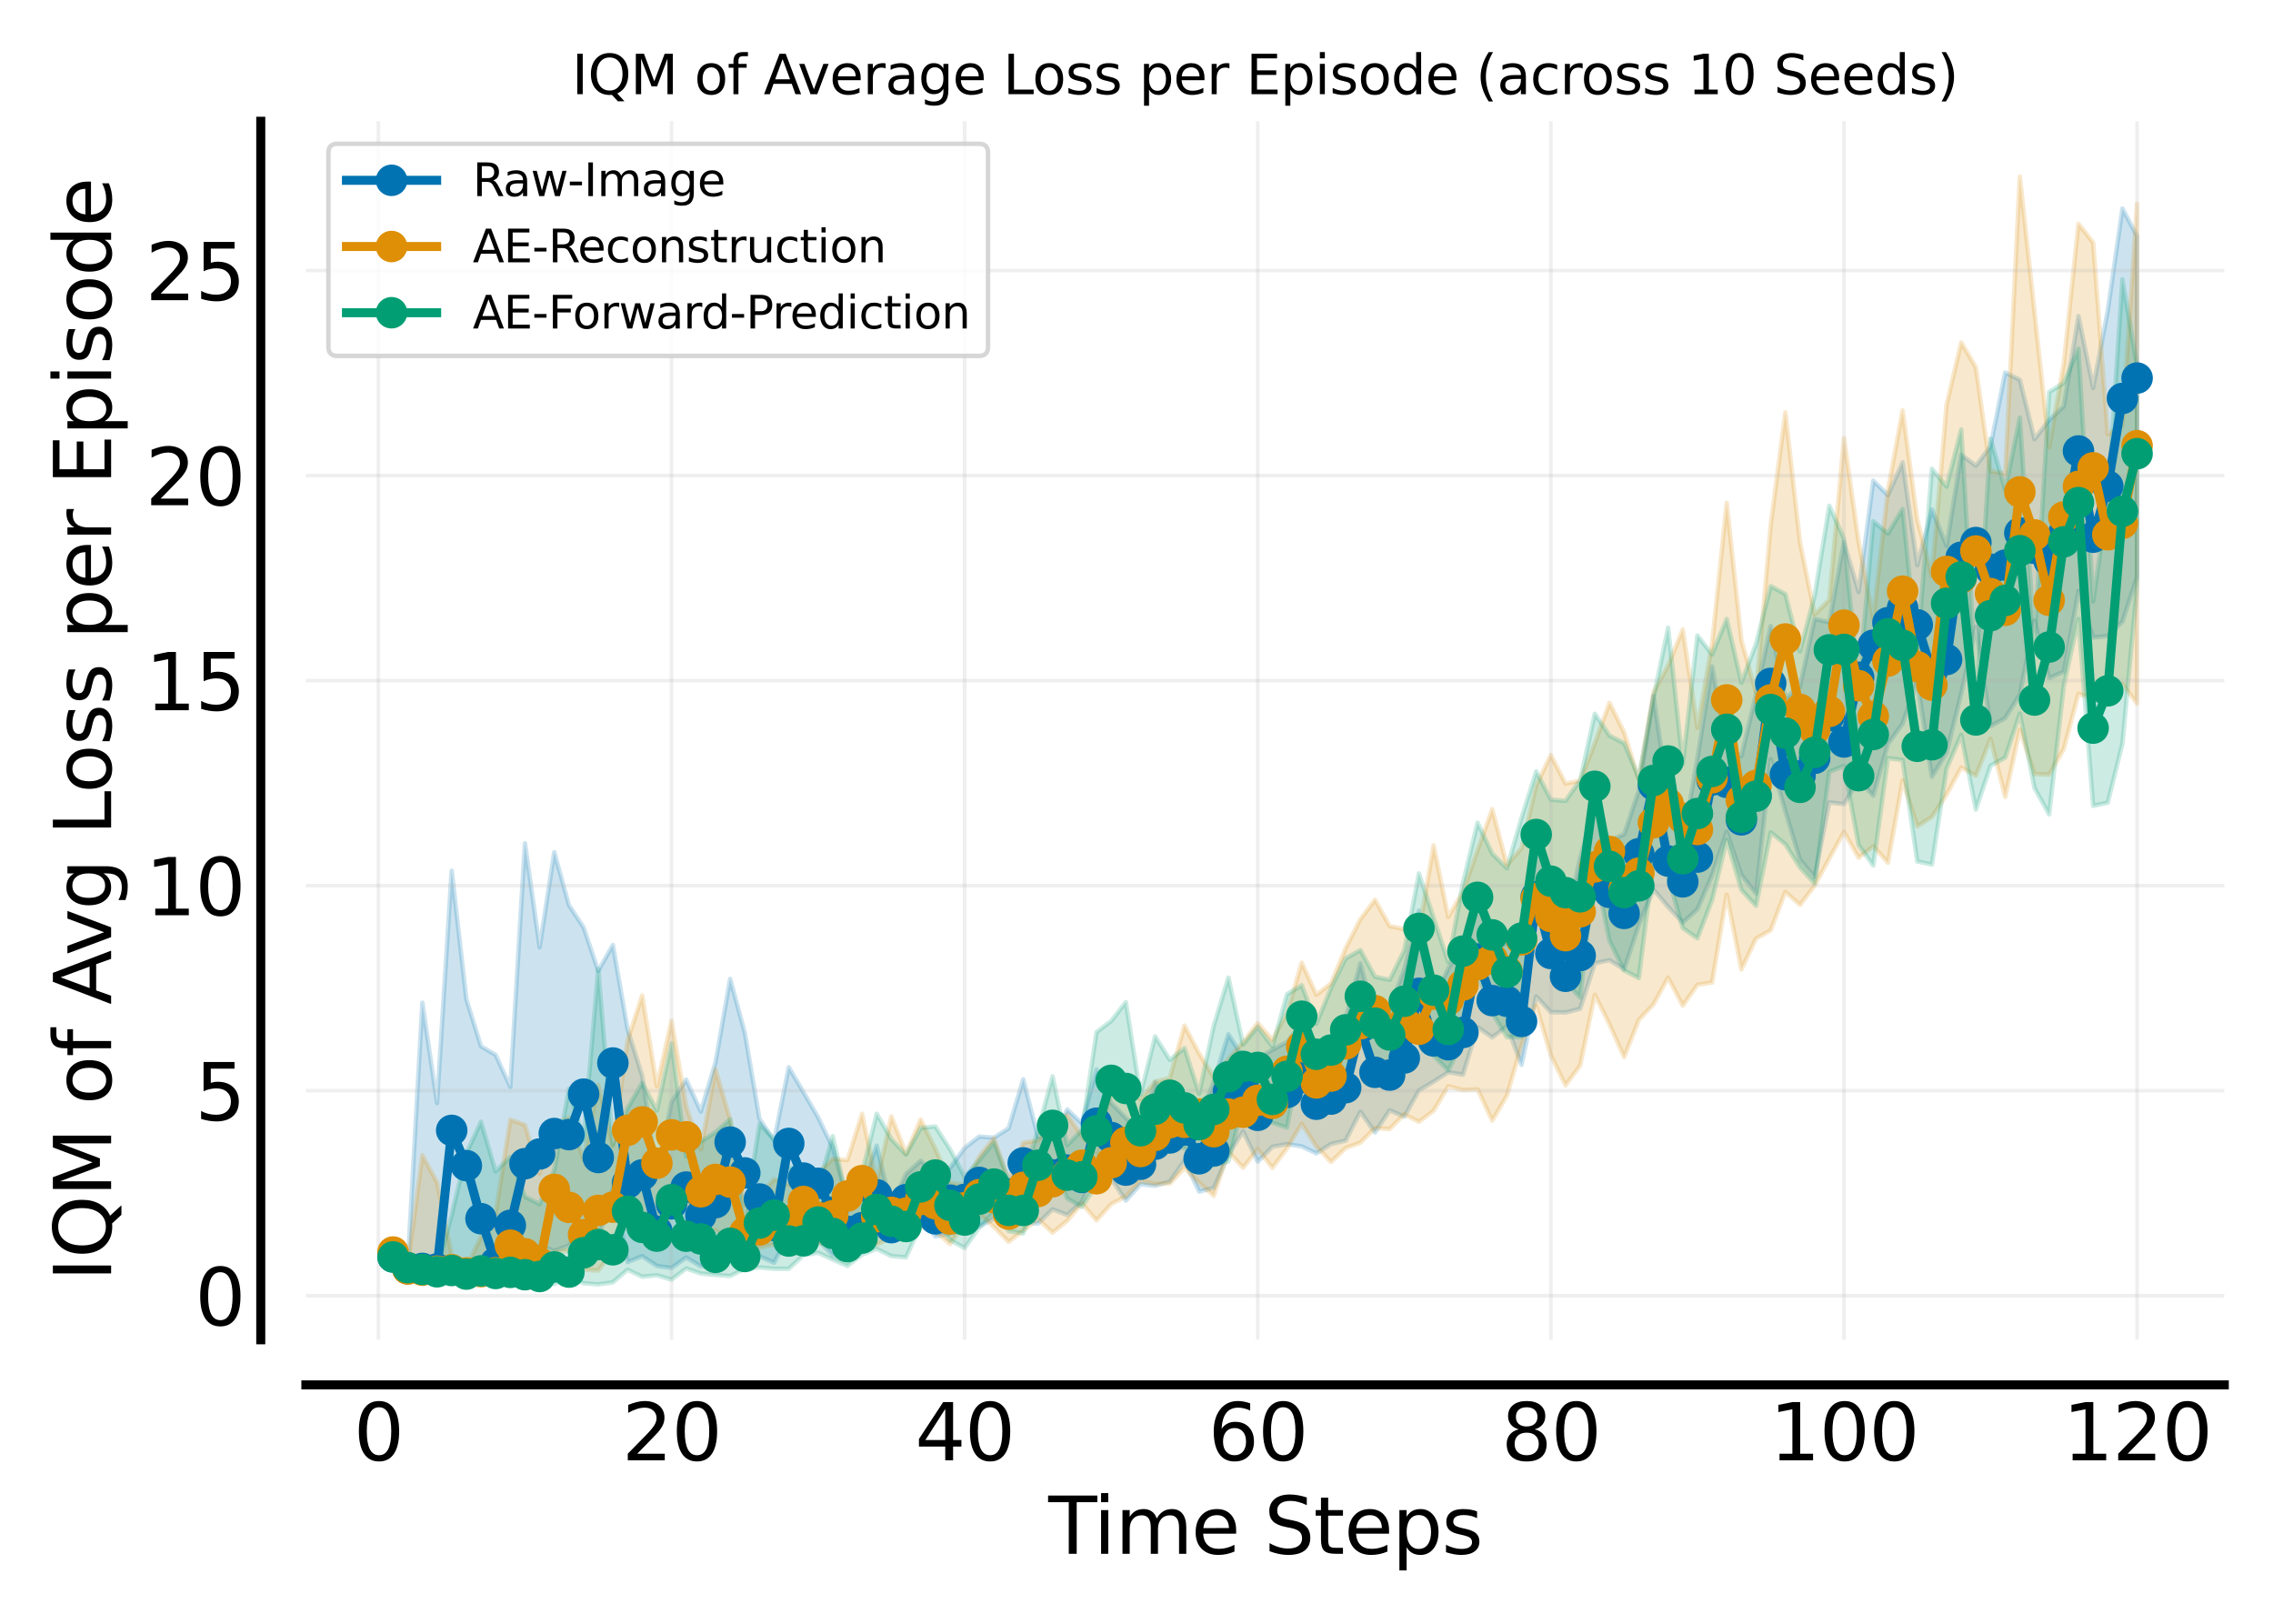 <?xml version="1.0" encoding="utf-8" standalone="no"?>
<!DOCTYPE svg PUBLIC "-//W3C//DTD SVG 1.1//EN"
  "http://www.w3.org/Graphics/SVG/1.1/DTD/svg11.dtd">
<svg xmlns:xlink="http://www.w3.org/1999/xlink" width="504pt" height="360pt" viewBox="0 0 504 360" xmlns="http://www.w3.org/2000/svg" version="1.1">
 <defs>
  <style type="text/css">*{stroke-linejoin: round; stroke-linecap: butt}</style>
 </defs>
 <g id="figure_1">
  <g id="patch_1">
   <path d="M 0 360 
L 504 360 
L 504 0 
L 0 0 
z
" style="fill: #ffffff"/>
  </g>
  <g id="axes_1">
   <g id="patch_2">
    <path d="M 67.82 297.04 
L 493.2 297.04 
L 493.2 26.88 
L 67.82 26.88 
z
" style="fill: #ffffff"/>
   </g>
   <g id="FillBetweenPolyCollection_1">
    <defs>
     <path id="mb25203a35e" d="M 87.155 -83.417 
L 87.155 -80.114 
L 90.405 -77.898 
L 93.655 -77.611 
L 96.904 -76.827 
L 100.154 -77.749 
L 103.404 -77.721 
L 106.653 -76.4 
L 109.903 -76.17 
L 113.153 -77.872 
L 116.402 -77.719 
L 119.652 -83.814 
L 122.902 -82.673 
L 126.151 -83.884 
L 129.401 -88.486 
L 132.651 -85.051 
L 135.9 -96.649 
L 139.15 -80.194 
L 142.4 -81.489 
L 145.649 -79.327 
L 148.899 -78.882 
L 152.149 -81.199 
L 155.398 -79.256 
L 158.648 -79.161 
L 161.898 -84.418 
L 165.147 -84.16 
L 168.397 -81.49 
L 171.647 -80.038 
L 174.896 -86.178 
L 178.146 -86.167 
L 181.395 -85.033 
L 184.645 -81.727 
L 187.895 -81.148 
L 191.144 -82.395 
L 194.394 -87.989 
L 197.644 -85.172 
L 200.893 -87.568 
L 204.143 -90.424 
L 207.393 -85.848 
L 210.642 -86.51 
L 213.892 -87.286 
L 217.142 -88.073 
L 220.391 -89.78 
L 223.641 -89.097 
L 226.891 -88.949 
L 230.14 -88.723 
L 233.39 -91.885 
L 236.64 -90.644 
L 239.889 -93.545 
L 243.139 -100.817 
L 246.389 -98.633 
L 249.638 -93.823 
L 252.888 -97.431 
L 256.138 -97.086 
L 259.387 -98.05 
L 262.637 -102.675 
L 265.887 -95.821 
L 269.136 -96.604 
L 272.386 -104.076 
L 275.636 -109.155 
L 278.885 -102.433 
L 282.135 -105.758 
L 285.384 -106.333 
L 288.634 -105.841 
L 291.884 -104.286 
L 295.133 -106.374 
L 298.383 -107.131 
L 301.633 -113.517 
L 304.882 -108.932 
L 308.132 -113.832 
L 311.382 -112.431 
L 314.631 -118.251 
L 317.881 -120.18 
L 321.131 -122.275 
L 324.38 -121.741 
L 327.63 -132.29 
L 330.88 -129.996 
L 334.129 -132.476 
L 337.379 -123.923 
L 340.629 -139.072 
L 343.878 -135.588 
L 347.128 -135.524 
L 350.378 -136.344 
L 353.627 -146.43 
L 356.877 -147.138 
L 360.127 -145.082 
L 363.376 -154.879 
L 366.626 -162.806 
L 369.876 -158.938 
L 373.125 -155.456 
L 376.375 -158.404 
L 379.625 -165.951 
L 382.874 -175.582 
L 386.124 -166.023 
L 389.373 -161.925 
L 392.623 -191.68 
L 395.873 -180.11 
L 399.122 -169.351 
L 402.372 -165.577 
L 405.622 -182.109 
L 408.871 -181.703 
L 412.121 -187.152 
L 415.371 -183.592 
L 418.62 -195.02 
L 421.87 -199.553 
L 425.12 -208.943 
L 428.369 -187.765 
L 431.619 -193.1 
L 434.869 -206.241 
L 438.118 -221.06 
L 441.368 -198.998 
L 444.618 -200.783 
L 447.867 -206.025 
L 451.117 -222.427 
L 454.367 -209.635 
L 457.616 -211.087 
L 460.866 -228.98 
L 464.116 -218.665 
L 467.365 -218.988 
L 470.615 -222.173 
L 473.865 -232.086 
L 473.865 -307.622 
L 473.865 -307.622 
L 470.615 -313.757 
L 467.365 -291.112 
L 464.116 -273.998 
L 460.866 -289.912 
L 457.616 -269.928 
L 454.367 -266.862 
L 451.117 -262.633 
L 447.867 -275.783 
L 444.618 -277.388 
L 441.368 -261.016 
L 438.118 -256.763 
L 434.869 -259.158 
L 431.619 -238.966 
L 428.369 -247.015 
L 425.12 -234.676 
L 421.87 -257.469 
L 418.62 -250.22 
L 415.371 -253.426 
L 412.121 -228.731 
L 408.871 -239.79 
L 405.622 -222.058 
L 402.372 -222.756 
L 399.122 -207.796 
L 395.873 -205.219 
L 392.623 -221.191 
L 389.373 -206.096 
L 386.124 -192.362 
L 382.874 -194.192 
L 379.625 -212.231 
L 376.375 -191.908 
L 373.125 -173.106 
L 369.876 -183.742 
L 366.626 -205.741 
L 363.376 -184.713 
L 360.127 -175.037 
L 356.877 -173.605 
L 353.627 -181.024 
L 350.378 -169.822 
L 347.128 -154.614 
L 343.878 -164.2 
L 340.629 -177.687 
L 337.379 -154.759 
L 334.129 -150.919 
L 330.88 -149.49 
L 327.63 -161.106 
L 324.38 -150.288 
L 321.131 -145.293 
L 317.881 -138.314 
L 314.631 -158.092 
L 311.382 -145.136 
L 308.132 -136.203 
L 304.882 -134.293 
L 301.633 -146.435 
L 298.383 -134.29 
L 295.133 -127.138 
L 291.884 -123.421 
L 288.634 -132.999 
L 285.384 -128.989 
L 282.135 -127.232 
L 278.885 -125.422 
L 275.636 -125.531 
L 272.386 -130.688 
L 269.136 -120.242 
L 265.887 -111.653 
L 262.637 -114.013 
L 259.387 -115.439 
L 256.138 -120.112 
L 252.888 -108.891 
L 249.638 -112.144 
L 246.389 -115.427 
L 243.139 -122.905 
L 239.889 -110.932 
L 236.64 -114.013 
L 233.39 -107.631 
L 230.14 -107.929 
L 226.891 -120.704 
L 223.641 -109.832 
L 220.391 -107.76 
L 217.142 -108.011 
L 213.892 -105.488 
L 210.642 -101.008 
L 207.393 -99.56 
L 204.143 -102.642 
L 200.893 -99.738 
L 197.644 -92.359 
L 194.394 -105.998 
L 191.144 -97.098 
L 187.895 -93.935 
L 184.645 -105.559 
L 181.395 -112.294 
L 178.146 -117.859 
L 174.896 -123.383 
L 171.647 -107.091 
L 168.397 -111.965 
L 165.147 -131.031 
L 161.898 -142.958 
L 158.648 -124.423 
L 155.398 -113.552 
L 152.149 -120.631 
L 148.899 -115.674 
L 145.649 -99.712 
L 142.4 -121.459 
L 139.15 -131.817 
L 135.9 -150.489 
L 132.651 -144.744 
L 129.401 -154.384 
L 126.151 -159.319 
L 122.902 -171.059 
L 119.652 -149.97 
L 116.402 -173.034 
L 113.153 -119.014 
L 109.903 -126.111 
L 106.653 -128.025 
L 103.404 -138.467 
L 100.154 -166.953 
L 96.904 -115.421 
L 93.655 -137.694 
L 90.405 -79.567 
L 87.155 -83.417 
z
" style="stroke: #0173b2; stroke-opacity: 0.2"/>
    </defs>
    <g clip-path="url(#p1598d2d8f7)">
     <use xlink:href="#mb25203a35e" x="0" y="360" style="fill: #0173b2; fill-opacity: 0.2; stroke: #0173b2; stroke-opacity: 0.2"/>
    </g>
   </g>
   <g id="FillBetweenPolyCollection_2">
    <defs>
     <path id="mae33a7cda3" d="M 87.155 -84.276 
L 87.155 -81.321 
L 90.405 -78.014 
L 93.655 -77.485 
L 96.904 -77.413 
L 100.154 -77.76 
L 103.404 -77.183 
L 106.653 -76.719 
L 109.903 -76.71 
L 113.153 -77.319 
L 116.402 -77.194 
L 119.652 -76.842 
L 122.902 -82.366 
L 126.151 -82.715 
L 129.401 -78.515 
L 132.651 -78.302 
L 135.9 -82.583 
L 139.15 -90.161 
L 142.4 -90.028 
L 145.649 -85.384 
L 148.899 -90.658 
L 152.149 -93.641 
L 155.398 -84.756 
L 158.648 -87.263 
L 161.898 -84.661 
L 165.147 -82.322 
L 168.397 -83.384 
L 171.647 -84.085 
L 174.896 -84.48 
L 178.146 -86.182 
L 181.395 -84.419 
L 184.645 -83.75 
L 187.895 -85.792 
L 191.144 -89.155 
L 194.394 -84.047 
L 197.644 -85.584 
L 200.893 -86.066 
L 204.143 -88.165 
L 207.393 -86.987 
L 210.642 -84.191 
L 213.892 -88.67 
L 217.142 -90.798 
L 220.391 -87.992 
L 223.641 -84.668 
L 226.891 -87.171 
L 230.14 -89.751 
L 233.39 -86.692 
L 236.64 -89.337 
L 239.889 -93.181 
L 243.139 -89.428 
L 246.389 -93.046 
L 249.638 -94.727 
L 252.888 -98.175 
L 256.138 -97.514 
L 259.387 -97.617 
L 262.637 -101.018 
L 265.887 -97.77 
L 269.136 -94.877 
L 272.386 -104.661 
L 275.636 -101.095 
L 278.885 -105.234 
L 282.135 -101.076 
L 285.384 -105.402 
L 288.634 -110.845 
L 291.884 -105.781 
L 295.133 -102.379 
L 298.383 -105.466 
L 301.633 -106.646 
L 304.882 -109.88 
L 308.132 -109.674 
L 311.382 -112.938 
L 314.631 -111.278 
L 317.881 -113.741 
L 321.131 -119.155 
L 324.38 -118.332 
L 327.63 -118.481 
L 330.88 -111.547 
L 334.129 -117.086 
L 337.379 -128.273 
L 340.629 -137.016 
L 343.878 -126.008 
L 347.128 -119.378 
L 350.378 -123.773 
L 353.627 -139.443 
L 356.877 -132.878 
L 360.127 -125.628 
L 363.376 -133.868 
L 366.626 -137.324 
L 369.876 -143.235 
L 373.125 -137.035 
L 376.375 -141.663 
L 379.625 -142.161 
L 382.874 -161.648 
L 386.124 -145.054 
L 389.373 -151.921 
L 392.623 -153.746 
L 395.873 -162.254 
L 399.122 -159.384 
L 402.372 -163.647 
L 405.622 -169.672 
L 408.871 -175.55 
L 412.121 -169.826 
L 415.371 -172.377 
L 418.62 -168.707 
L 421.87 -186.96 
L 425.12 -176.777 
L 428.369 -178.896 
L 431.619 -183.826 
L 434.869 -189.825 
L 438.118 -188.017 
L 441.368 -196.232 
L 444.618 -183.297 
L 447.867 -198.22 
L 451.117 -188.384 
L 454.367 -188.261 
L 457.616 -193.943 
L 460.866 -206.179 
L 464.116 -205.108 
L 467.365 -205.411 
L 470.615 -208.383 
L 473.865 -204.007 
L 473.865 -314.839 
L 473.865 -314.839 
L 470.615 -265.726 
L 467.365 -263.727 
L 464.116 -306.227 
L 460.866 -310.37 
L 457.616 -279.468 
L 454.367 -260.854 
L 451.117 -290.844 
L 447.867 -320.84 
L 444.618 -254.99 
L 441.368 -255.538 
L 438.118 -278.539 
L 434.869 -284.077 
L 431.619 -270.251 
L 428.369 -232.217 
L 425.12 -244.825 
L 421.87 -269.007 
L 418.62 -251.334 
L 415.371 -222.869 
L 412.121 -239.851 
L 408.871 -262.838 
L 405.622 -227.005 
L 402.372 -223.782 
L 399.122 -239.735 
L 395.873 -268.573 
L 392.623 -243.537 
L 389.373 -206.415 
L 386.124 -218.095 
L 382.874 -248.49 
L 379.625 -217.279 
L 376.375 -198.638 
L 373.125 -220.418 
L 369.876 -212.432 
L 366.626 -206.521 
L 363.376 -187.136 
L 360.127 -197.628 
L 356.877 -204.18 
L 353.627 -195.224 
L 350.378 -186.921 
L 347.128 -186.263 
L 343.878 -192.601 
L 340.629 -185.842 
L 337.379 -171.948 
L 334.129 -168.231 
L 330.88 -180.603 
L 327.63 -171.505 
L 324.38 -162.304 
L 321.131 -156.689 
L 317.881 -172.57 
L 314.631 -153.452 
L 311.382 -153.994 
L 308.132 -154.673 
L 304.882 -160.504 
L 301.633 -156.184 
L 298.383 -149.799 
L 295.133 -141.944 
L 291.884 -139.457 
L 288.634 -146.557 
L 285.384 -135.417 
L 282.135 -129.461 
L 278.885 -133.152 
L 275.636 -128.945 
L 272.386 -125.214 
L 269.136 -121.132 
L 265.887 -126.418 
L 262.637 -132.614 
L 259.387 -120.994 
L 256.138 -120.191 
L 252.888 -116.289 
L 249.638 -119.855 
L 246.389 -118.458 
L 243.139 -104.516 
L 239.889 -108.144 
L 236.64 -112.797 
L 233.39 -111.991 
L 230.14 -107.181 
L 226.891 -106.647 
L 223.641 -98.347 
L 220.391 -107.667 
L 217.142 -103.577 
L 213.892 -97.296 
L 210.642 -97.744 
L 207.393 -105.354 
L 204.143 -111.786 
L 200.893 -104.243 
L 197.644 -112.499 
L 194.394 -97.749 
L 191.144 -113.066 
L 187.895 -102.795 
L 184.645 -103.081 
L 181.395 -99.809 
L 178.146 -99.878 
L 174.896 -97.325 
L 171.647 -98.555 
L 168.397 -94.977 
L 165.147 -92.815 
L 161.898 -111.796 
L 158.648 -122.897 
L 155.398 -105.108 
L 152.149 -114.711 
L 148.899 -133.682 
L 145.649 -119.183 
L 142.4 -139.295 
L 139.15 -129.332 
L 135.9 -105.921 
L 132.651 -119.487 
L 129.401 -102.908 
L 126.151 -112.207 
L 122.902 -110.585 
L 119.652 -99.792 
L 116.402 -110.602 
L 113.153 -111.769 
L 109.903 -90.973 
L 106.653 -85.744 
L 103.404 -78.995 
L 100.154 -81.754 
L 96.904 -97.857 
L 93.655 -103.869 
L 90.405 -79.455 
L 87.155 -84.276 
z
" style="stroke: #de8f05; stroke-opacity: 0.2"/>
    </defs>
    <g clip-path="url(#p1598d2d8f7)">
     <use xlink:href="#mae33a7cda3" x="0" y="360" style="fill: #de8f05; fill-opacity: 0.2; stroke: #de8f05; stroke-opacity: 0.2"/>
    </g>
   </g>
   <g id="FillBetweenPolyCollection_3">
    <defs>
     <path id="m4c110ef7ae" d="M 87.155 -83.781 
L 87.155 -80.506 
L 90.405 -78.154 
L 93.655 -77.734 
L 96.904 -77.257 
L 100.154 -77.369 
L 103.404 -76.602 
L 106.653 -76.364 
L 109.903 -76.045 
L 113.153 -76.686 
L 116.402 -76.069 
L 119.652 -75.594 
L 122.902 -75.347 
L 126.151 -76.686 
L 129.401 -75.497 
L 132.651 -75.24 
L 135.9 -75.698 
L 139.15 -78.502 
L 142.4 -76.934 
L 145.649 -77.26 
L 148.899 -76.3 
L 152.149 -78.77 
L 155.398 -77.641 
L 158.648 -77.34 
L 161.898 -77.104 
L 165.147 -78.705 
L 168.397 -78.982 
L 171.647 -78.713 
L 174.896 -78.703 
L 178.146 -81.693 
L 181.395 -82.267 
L 184.645 -80.747 
L 187.895 -79.333 
L 191.144 -81.84 
L 194.394 -83.12 
L 197.644 -81.514 
L 200.893 -81.234 
L 204.143 -88.347 
L 207.393 -89.758 
L 210.642 -85.077 
L 213.892 -83.297 
L 217.142 -87.889 
L 220.391 -91.17 
L 223.641 -87.066 
L 226.891 -86.568 
L 230.14 -94.786 
L 233.39 -101.992 
L 236.64 -94.296 
L 239.889 -92.393 
L 243.139 -97.29 
L 246.389 -108.269 
L 249.638 -108.544 
L 252.888 -104.952 
L 256.138 -107.939 
L 259.387 -107.1 
L 262.637 -105.332 
L 265.887 -104.881 
L 269.136 -101.638 
L 272.386 -102.502 
L 275.636 -115.158 
L 278.885 -113.419 
L 282.135 -111.076 
L 285.384 -110.005 
L 288.634 -127.627 
L 291.884 -119.284 
L 295.133 -114.954 
L 298.383 -120.189 
L 301.633 -132.419 
L 304.882 -122.691 
L 308.132 -121.488 
L 311.382 -124.001 
L 314.631 -142.425 
L 317.881 -125.919 
L 321.131 -122.656 
L 324.38 -129.308 
L 327.63 -144.314 
L 330.88 -135.45 
L 334.129 -130.054 
L 337.379 -130.066 
L 340.629 -164.252 
L 343.878 -149.241 
L 347.128 -142.354 
L 350.378 -138.827 
L 353.627 -167.335 
L 356.877 -151.411 
L 360.127 -144.847 
L 363.376 -143.154 
L 366.626 -168.999 
L 369.876 -165.624 
L 373.125 -154.231 
L 376.375 -151.975 
L 379.625 -160.481 
L 382.874 -173.765 
L 386.124 -162.705 
L 389.373 -159.176 
L 392.623 -175.447 
L 395.873 -172.817 
L 399.122 -167.656 
L 402.372 -164.122 
L 405.622 -188.881 
L 408.871 -190.207 
L 412.121 -172.661 
L 415.371 -168.1 
L 418.62 -191.909 
L 421.87 -191.495 
L 425.12 -169.015 
L 428.369 -168.338 
L 431.619 -189.563 
L 434.869 -197.088 
L 438.118 -180.506 
L 441.368 -190.229 
L 444.618 -192.039 
L 447.867 -201.775 
L 451.117 -185.288 
L 454.367 -179.442 
L 457.616 -208.033 
L 460.866 -222.76 
L 464.116 -181.336 
L 467.365 -182.047 
L 470.615 -195.131 
L 473.865 -230.178 
L 473.865 -278.84 
L 473.865 -278.84 
L 470.615 -298.065 
L 467.365 -249.054 
L 464.116 -226.641 
L 460.866 -282.693 
L 457.616 -275.097 
L 454.367 -273.083 
L 451.117 -217.801 
L 447.867 -267.394 
L 444.618 -251.494 
L 441.368 -262.727 
L 438.118 -209.947 
L 434.869 -264.765 
L 431.619 -252.12 
L 428.369 -256.07 
L 425.12 -215.366 
L 421.87 -247.137 
L 418.62 -241.721 
L 415.371 -244.428 
L 412.121 -207.772 
L 408.871 -240.606 
L 405.622 -247.863 
L 402.372 -227.978 
L 399.122 -215.576 
L 395.873 -228.291 
L 392.623 -230.037 
L 389.373 -217.234 
L 386.124 -208.634 
L 382.874 -222.754 
L 379.625 -214.891 
L 376.375 -219.105 
L 373.125 -190.663 
L 369.876 -220.834 
L 366.626 -205.224 
L 363.376 -187.511 
L 360.127 -195.204 
L 356.877 -196.9 
L 353.627 -201.739 
L 350.378 -187.027 
L 347.128 -182.43 
L 343.878 -182.709 
L 340.629 -188.968 
L 337.379 -178.673 
L 334.129 -167.478 
L 330.88 -170.738 
L 327.63 -177.609 
L 324.38 -164.193 
L 321.131 -146.655 
L 317.881 -156.513 
L 314.631 -166.346 
L 311.382 -149.3 
L 308.132 -142.76 
L 304.882 -143.441 
L 301.633 -149.354 
L 298.383 -147.497 
L 295.133 -140.946 
L 291.884 -133.025 
L 288.634 -141.545 
L 285.384 -139.588 
L 282.135 -127.949 
L 278.885 -132.301 
L 275.636 -128.413 
L 272.386 -143.263 
L 269.136 -132.607 
L 265.887 -117.566 
L 262.637 -127.616 
L 259.387 -125.026 
L 256.138 -130.216 
L 252.888 -117.313 
L 249.638 -137.809 
L 246.389 -133.623 
L 243.139 -131.167 
L 239.889 -109.446 
L 236.64 -106.142 
L 233.39 -121.348 
L 230.14 -109.383 
L 226.891 -98.581 
L 223.641 -98.248 
L 220.391 -106.734 
L 217.142 -102.776 
L 213.892 -99.093 
L 210.642 -105.23 
L 207.393 -110.25 
L 204.143 -109.909 
L 200.893 -103.997 
L 197.644 -107.438 
L 194.394 -113.08 
L 191.144 -99.833 
L 187.895 -93.652 
L 184.645 -108.107 
L 181.395 -96.68 
L 178.146 -99.869 
L 174.896 -101.403 
L 171.647 -107.478 
L 168.397 -110.761 
L 165.147 -89.957 
L 161.898 -111.852 
L 158.648 -108.984 
L 155.398 -106.901 
L 152.149 -103.623 
L 148.899 -128.676 
L 145.649 -113.793 
L 142.4 -119.883 
L 139.15 -114.289 
L 135.9 -106.258 
L 132.651 -145.198 
L 129.401 -107.262 
L 126.151 -118.598 
L 122.902 -100.613 
L 119.652 -93.021 
L 116.402 -94.694 
L 113.153 -103.514 
L 109.903 -100.3 
L 106.653 -111.292 
L 103.404 -104.282 
L 100.154 -90.665 
L 96.904 -78.486 
L 93.655 -79.656 
L 90.405 -79.981 
L 87.155 -83.781 
z
" style="stroke: #029e73; stroke-opacity: 0.2"/>
    </defs>
    <g clip-path="url(#p1598d2d8f7)">
     <use xlink:href="#m4c110ef7ae" x="0" y="360" style="fill: #029e73; fill-opacity: 0.2; stroke: #029e73; stroke-opacity: 0.2"/>
    </g>
   </g>
   <g id="matplotlib.axis_1">
    <g id="xtick_1">
     <g id="line2d_1">
      <path d="M 83.906 297.04 
L 83.906 26.88 
" clip-path="url(#p1598d2d8f7)" style="fill: none; stroke: #b0b0b0; stroke-opacity: 0.2; stroke-width: 0.8; stroke-linecap: square"/>
     </g>
     <g id="line2d_2">
      <defs>
       <path id="m03aff2b3e9" d="M 0 0 
L 0 0.1 
" style="stroke: #000000; stroke-width: 0.1"/>
      </defs>
      <g>
       <use xlink:href="#m03aff2b3e9" x="83.906" y="307.04" style="stroke: #000000; stroke-width: 0.1"/>
      </g>
     </g>
     <g id="text_1">
      <!-- 0 -->
      <g transform="translate(78.409 323.77) scale(0.173 -0.173)">
       <defs>
        <path id="DejaVuSans-30" d="M 2034 4250 
Q 1547 4250 1301 3770 
Q 1056 3291 1056 2328 
Q 1056 1369 1301 889 
Q 1547 409 2034 409 
Q 2525 409 2770 889 
Q 3016 1369 3016 2328 
Q 3016 3291 2770 3770 
Q 2525 4250 2034 4250 
z
M 2034 4750 
Q 2819 4750 3233 4129 
Q 3647 3509 3647 2328 
Q 3647 1150 3233 529 
Q 2819 -91 2034 -91 
Q 1250 -91 836 529 
Q 422 1150 422 2328 
Q 422 3509 836 4129 
Q 1250 4750 2034 4750 
z
" transform="scale(0.016)"/>
       </defs>
       <use xlink:href="#DejaVuSans-30"/>
      </g>
     </g>
    </g>
    <g id="xtick_2">
     <g id="line2d_3">
      <path d="M 148.899 297.04 
L 148.899 26.88 
" clip-path="url(#p1598d2d8f7)" style="fill: none; stroke: #b0b0b0; stroke-opacity: 0.2; stroke-width: 0.8; stroke-linecap: square"/>
     </g>
     <g id="line2d_4">
      <g>
       <use xlink:href="#m03aff2b3e9" x="148.899" y="307.04" style="stroke: #000000; stroke-width: 0.1"/>
      </g>
     </g>
     <g id="text_2">
      <!-- 20 -->
      <g transform="translate(137.905 323.77) scale(0.173 -0.173)">
       <defs>
        <path id="DejaVuSans-32" d="M 1228 531 
L 3431 531 
L 3431 0 
L 469 0 
L 469 531 
Q 828 903 1448 1529 
Q 2069 2156 2228 2338 
Q 2531 2678 2651 2914 
Q 2772 3150 2772 3378 
Q 2772 3750 2511 3984 
Q 2250 4219 1831 4219 
Q 1534 4219 1204 4116 
Q 875 4013 500 3803 
L 500 4441 
Q 881 4594 1212 4672 
Q 1544 4750 1819 4750 
Q 2544 4750 2975 4387 
Q 3406 4025 3406 3419 
Q 3406 3131 3298 2873 
Q 3191 2616 2906 2266 
Q 2828 2175 2409 1742 
Q 1991 1309 1228 531 
z
" transform="scale(0.016)"/>
       </defs>
       <use xlink:href="#DejaVuSans-32"/>
       <use xlink:href="#DejaVuSans-30" transform="translate(63.623 0)"/>
      </g>
     </g>
    </g>
    <g id="xtick_3">
     <g id="line2d_5">
      <path d="M 213.892 297.04 
L 213.892 26.88 
" clip-path="url(#p1598d2d8f7)" style="fill: none; stroke: #b0b0b0; stroke-opacity: 0.2; stroke-width: 0.8; stroke-linecap: square"/>
     </g>
     <g id="line2d_6">
      <g>
       <use xlink:href="#m03aff2b3e9" x="213.892" y="307.04" style="stroke: #000000; stroke-width: 0.1"/>
      </g>
     </g>
     <g id="text_3">
      <!-- 40 -->
      <g transform="translate(202.898 323.77) scale(0.173 -0.173)">
       <defs>
        <path id="DejaVuSans-34" d="M 2419 4116 
L 825 1625 
L 2419 1625 
L 2419 4116 
z
M 2253 4666 
L 3047 4666 
L 3047 1625 
L 3713 1625 
L 3713 1100 
L 3047 1100 
L 3047 0 
L 2419 0 
L 2419 1100 
L 313 1100 
L 313 1709 
L 2253 4666 
z
" transform="scale(0.016)"/>
       </defs>
       <use xlink:href="#DejaVuSans-34"/>
       <use xlink:href="#DejaVuSans-30" transform="translate(63.623 0)"/>
      </g>
     </g>
    </g>
    <g id="xtick_4">
     <g id="line2d_7">
      <path d="M 278.885 297.04 
L 278.885 26.88 
" clip-path="url(#p1598d2d8f7)" style="fill: none; stroke: #b0b0b0; stroke-opacity: 0.2; stroke-width: 0.8; stroke-linecap: square"/>
     </g>
     <g id="line2d_8">
      <g>
       <use xlink:href="#m03aff2b3e9" x="278.885" y="307.04" style="stroke: #000000; stroke-width: 0.1"/>
      </g>
     </g>
     <g id="text_4">
      <!-- 60 -->
      <g transform="translate(267.891 323.77) scale(0.173 -0.173)">
       <defs>
        <path id="DejaVuSans-36" d="M 2113 2584 
Q 1688 2584 1439 2293 
Q 1191 2003 1191 1497 
Q 1191 994 1439 701 
Q 1688 409 2113 409 
Q 2538 409 2786 701 
Q 3034 994 3034 1497 
Q 3034 2003 2786 2293 
Q 2538 2584 2113 2584 
z
M 3366 4563 
L 3366 3988 
Q 3128 4100 2886 4159 
Q 2644 4219 2406 4219 
Q 1781 4219 1451 3797 
Q 1122 3375 1075 2522 
Q 1259 2794 1537 2939 
Q 1816 3084 2150 3084 
Q 2853 3084 3261 2657 
Q 3669 2231 3669 1497 
Q 3669 778 3244 343 
Q 2819 -91 2113 -91 
Q 1303 -91 875 529 
Q 447 1150 447 2328 
Q 447 3434 972 4092 
Q 1497 4750 2381 4750 
Q 2619 4750 2861 4703 
Q 3103 4656 3366 4563 
z
" transform="scale(0.016)"/>
       </defs>
       <use xlink:href="#DejaVuSans-36"/>
       <use xlink:href="#DejaVuSans-30" transform="translate(63.623 0)"/>
      </g>
     </g>
    </g>
    <g id="xtick_5">
     <g id="line2d_9">
      <path d="M 343.878 297.04 
L 343.878 26.88 
" clip-path="url(#p1598d2d8f7)" style="fill: none; stroke: #b0b0b0; stroke-opacity: 0.2; stroke-width: 0.8; stroke-linecap: square"/>
     </g>
     <g id="line2d_10">
      <g>
       <use xlink:href="#m03aff2b3e9" x="343.878" y="307.04" style="stroke: #000000; stroke-width: 0.1"/>
      </g>
     </g>
     <g id="text_5">
      <!-- 80 -->
      <g transform="translate(332.884 323.77) scale(0.173 -0.173)">
       <defs>
        <path id="DejaVuSans-38" d="M 2034 2216 
Q 1584 2216 1326 1975 
Q 1069 1734 1069 1313 
Q 1069 891 1326 650 
Q 1584 409 2034 409 
Q 2484 409 2743 651 
Q 3003 894 3003 1313 
Q 3003 1734 2745 1975 
Q 2488 2216 2034 2216 
z
M 1403 2484 
Q 997 2584 770 2862 
Q 544 3141 544 3541 
Q 544 4100 942 4425 
Q 1341 4750 2034 4750 
Q 2731 4750 3128 4425 
Q 3525 4100 3525 3541 
Q 3525 3141 3298 2862 
Q 3072 2584 2669 2484 
Q 3125 2378 3379 2068 
Q 3634 1759 3634 1313 
Q 3634 634 3220 271 
Q 2806 -91 2034 -91 
Q 1263 -91 848 271 
Q 434 634 434 1313 
Q 434 1759 690 2068 
Q 947 2378 1403 2484 
z
M 1172 3481 
Q 1172 3119 1398 2916 
Q 1625 2713 2034 2713 
Q 2441 2713 2670 2916 
Q 2900 3119 2900 3481 
Q 2900 3844 2670 4047 
Q 2441 4250 2034 4250 
Q 1625 4250 1398 4047 
Q 1172 3844 1172 3481 
z
" transform="scale(0.016)"/>
       </defs>
       <use xlink:href="#DejaVuSans-38"/>
       <use xlink:href="#DejaVuSans-30" transform="translate(63.623 0)"/>
      </g>
     </g>
    </g>
    <g id="xtick_6">
     <g id="line2d_11">
      <path d="M 408.871 297.04 
L 408.871 26.88 
" clip-path="url(#p1598d2d8f7)" style="fill: none; stroke: #b0b0b0; stroke-opacity: 0.2; stroke-width: 0.8; stroke-linecap: square"/>
     </g>
     <g id="line2d_12">
      <g>
       <use xlink:href="#m03aff2b3e9" x="408.871" y="307.04" style="stroke: #000000; stroke-width: 0.1"/>
      </g>
     </g>
     <g id="text_6">
      <!-- 100 -->
      <g transform="translate(392.38 323.77) scale(0.173 -0.173)">
       <defs>
        <path id="DejaVuSans-31" d="M 794 531 
L 1825 531 
L 1825 4091 
L 703 3866 
L 703 4441 
L 1819 4666 
L 2450 4666 
L 2450 531 
L 3481 531 
L 3481 0 
L 794 0 
L 794 531 
z
" transform="scale(0.016)"/>
       </defs>
       <use xlink:href="#DejaVuSans-31"/>
       <use xlink:href="#DejaVuSans-30" transform="translate(63.623 0)"/>
       <use xlink:href="#DejaVuSans-30" transform="translate(127.246 0)"/>
      </g>
     </g>
    </g>
    <g id="xtick_7">
     <g id="line2d_13">
      <path d="M 473.865 297.04 
L 473.865 26.88 
" clip-path="url(#p1598d2d8f7)" style="fill: none; stroke: #b0b0b0; stroke-opacity: 0.2; stroke-width: 0.8; stroke-linecap: square"/>
     </g>
     <g id="line2d_14">
      <g>
       <use xlink:href="#m03aff2b3e9" x="473.865" y="307.04" style="stroke: #000000; stroke-width: 0.1"/>
      </g>
     </g>
     <g id="text_7">
      <!-- 120 -->
      <g transform="translate(457.373 323.77) scale(0.173 -0.173)">
       <use xlink:href="#DejaVuSans-31"/>
       <use xlink:href="#DejaVuSans-32" transform="translate(63.623 0)"/>
       <use xlink:href="#DejaVuSans-30" transform="translate(127.246 0)"/>
      </g>
     </g>
    </g>
    <g id="text_8">
     <!-- Time Steps -->
     <g transform="translate(232.45 344.494) scale(0.173 -0.173)">
      <defs>
       <path id="DejaVuSans-54" d="M -19 4666 
L 3928 4666 
L 3928 4134 
L 2272 4134 
L 2272 0 
L 1638 0 
L 1638 4134 
L -19 4134 
L -19 4666 
z
" transform="scale(0.016)"/>
       <path id="DejaVuSans-69" d="M 603 3500 
L 1178 3500 
L 1178 0 
L 603 0 
L 603 3500 
z
M 603 4863 
L 1178 4863 
L 1178 4134 
L 603 4134 
L 603 4863 
z
" transform="scale(0.016)"/>
       <path id="DejaVuSans-6d" d="M 3328 2828 
Q 3544 3216 3844 3400 
Q 4144 3584 4550 3584 
Q 5097 3584 5394 3201 
Q 5691 2819 5691 2113 
L 5691 0 
L 5113 0 
L 5113 2094 
Q 5113 2597 4934 2840 
Q 4756 3084 4391 3084 
Q 3944 3084 3684 2787 
Q 3425 2491 3425 1978 
L 3425 0 
L 2847 0 
L 2847 2094 
Q 2847 2600 2669 2842 
Q 2491 3084 2119 3084 
Q 1678 3084 1418 2786 
Q 1159 2488 1159 1978 
L 1159 0 
L 581 0 
L 581 3500 
L 1159 3500 
L 1159 2956 
Q 1356 3278 1631 3431 
Q 1906 3584 2284 3584 
Q 2666 3584 2933 3390 
Q 3200 3197 3328 2828 
z
" transform="scale(0.016)"/>
       <path id="DejaVuSans-65" d="M 3597 1894 
L 3597 1613 
L 953 1613 
Q 991 1019 1311 708 
Q 1631 397 2203 397 
Q 2534 397 2845 478 
Q 3156 559 3463 722 
L 3463 178 
Q 3153 47 2828 -22 
Q 2503 -91 2169 -91 
Q 1331 -91 842 396 
Q 353 884 353 1716 
Q 353 2575 817 3079 
Q 1281 3584 2069 3584 
Q 2775 3584 3186 3129 
Q 3597 2675 3597 1894 
z
M 3022 2063 
Q 3016 2534 2758 2815 
Q 2500 3097 2075 3097 
Q 1594 3097 1305 2825 
Q 1016 2553 972 2059 
L 3022 2063 
z
" transform="scale(0.016)"/>
       <path id="DejaVuSans-20" transform="scale(0.016)"/>
       <path id="DejaVuSans-53" d="M 3425 4513 
L 3425 3897 
Q 3066 4069 2747 4153 
Q 2428 4238 2131 4238 
Q 1616 4238 1336 4038 
Q 1056 3838 1056 3469 
Q 1056 3159 1242 3001 
Q 1428 2844 1947 2747 
L 2328 2669 
Q 3034 2534 3370 2195 
Q 3706 1856 3706 1288 
Q 3706 609 3251 259 
Q 2797 -91 1919 -91 
Q 1588 -91 1214 -16 
Q 841 59 441 206 
L 441 856 
Q 825 641 1194 531 
Q 1563 422 1919 422 
Q 2459 422 2753 634 
Q 3047 847 3047 1241 
Q 3047 1584 2836 1778 
Q 2625 1972 2144 2069 
L 1759 2144 
Q 1053 2284 737 2584 
Q 422 2884 422 3419 
Q 422 4038 858 4394 
Q 1294 4750 2059 4750 
Q 2388 4750 2728 4690 
Q 3069 4631 3425 4513 
z
" transform="scale(0.016)"/>
       <path id="DejaVuSans-74" d="M 1172 4494 
L 1172 3500 
L 2356 3500 
L 2356 3053 
L 1172 3053 
L 1172 1153 
Q 1172 725 1289 603 
Q 1406 481 1766 481 
L 2356 481 
L 2356 0 
L 1766 0 
Q 1100 0 847 248 
Q 594 497 594 1153 
L 594 3053 
L 172 3053 
L 172 3500 
L 594 3500 
L 594 4494 
L 1172 4494 
z
" transform="scale(0.016)"/>
       <path id="DejaVuSans-70" d="M 1159 525 
L 1159 -1331 
L 581 -1331 
L 581 3500 
L 1159 3500 
L 1159 2969 
Q 1341 3281 1617 3432 
Q 1894 3584 2278 3584 
Q 2916 3584 3314 3078 
Q 3713 2572 3713 1747 
Q 3713 922 3314 415 
Q 2916 -91 2278 -91 
Q 1894 -91 1617 61 
Q 1341 213 1159 525 
z
M 3116 1747 
Q 3116 2381 2855 2742 
Q 2594 3103 2138 3103 
Q 1681 3103 1420 2742 
Q 1159 2381 1159 1747 
Q 1159 1113 1420 752 
Q 1681 391 2138 391 
Q 2594 391 2855 752 
Q 3116 1113 3116 1747 
z
" transform="scale(0.016)"/>
       <path id="DejaVuSans-73" d="M 2834 3397 
L 2834 2853 
Q 2591 2978 2328 3040 
Q 2066 3103 1784 3103 
Q 1356 3103 1142 2972 
Q 928 2841 928 2578 
Q 928 2378 1081 2264 
Q 1234 2150 1697 2047 
L 1894 2003 
Q 2506 1872 2764 1633 
Q 3022 1394 3022 966 
Q 3022 478 2636 193 
Q 2250 -91 1575 -91 
Q 1294 -91 989 -36 
Q 684 19 347 128 
L 347 722 
Q 666 556 975 473 
Q 1284 391 1588 391 
Q 1994 391 2212 530 
Q 2431 669 2431 922 
Q 2431 1156 2273 1281 
Q 2116 1406 1581 1522 
L 1381 1569 
Q 847 1681 609 1914 
Q 372 2147 372 2553 
Q 372 3047 722 3315 
Q 1072 3584 1716 3584 
Q 2034 3584 2315 3537 
Q 2597 3491 2834 3397 
z
" transform="scale(0.016)"/>
      </defs>
      <use xlink:href="#DejaVuSans-54"/>
      <use xlink:href="#DejaVuSans-69" transform="translate(57.959 0)"/>
      <use xlink:href="#DejaVuSans-6d" transform="translate(85.742 0)"/>
      <use xlink:href="#DejaVuSans-65" transform="translate(183.154 0)"/>
      <use xlink:href="#DejaVuSans-20" transform="translate(244.678 0)"/>
      <use xlink:href="#DejaVuSans-53" transform="translate(276.465 0)"/>
      <use xlink:href="#DejaVuSans-74" transform="translate(339.941 0)"/>
      <use xlink:href="#DejaVuSans-65" transform="translate(379.15 0)"/>
      <use xlink:href="#DejaVuSans-70" transform="translate(440.674 0)"/>
      <use xlink:href="#DejaVuSans-73" transform="translate(504.15 0)"/>
     </g>
    </g>
   </g>
   <g id="matplotlib.axis_2">
    <g id="ytick_1">
     <g id="line2d_15">
      <path d="M 67.82 287.264 
L 493.2 287.264 
" clip-path="url(#p1598d2d8f7)" style="fill: none; stroke: #b0b0b0; stroke-opacity: 0.2; stroke-width: 0.8; stroke-linecap: square"/>
     </g>
     <g id="line2d_16">
      <defs>
       <path id="m9ba37f5ced" d="M 0 0 
L -0.1 0 
" style="stroke: #000000; stroke-width: 0.1"/>
      </defs>
      <g>
       <use xlink:href="#m9ba37f5ced" x="57.82" y="287.264" style="stroke: #000000; stroke-width: 0.1"/>
      </g>
     </g>
     <g id="text_9">
      <!-- 0 -->
      <g transform="translate(43.226 293.829) scale(0.173 -0.173)">
       <use xlink:href="#DejaVuSans-30"/>
      </g>
     </g>
    </g>
    <g id="ytick_2">
     <g id="line2d_17">
      <path d="M 67.82 241.81 
L 493.2 241.81 
" clip-path="url(#p1598d2d8f7)" style="fill: none; stroke: #b0b0b0; stroke-opacity: 0.2; stroke-width: 0.8; stroke-linecap: square"/>
     </g>
     <g id="line2d_18">
      <g>
       <use xlink:href="#m9ba37f5ced" x="57.82" y="241.81" style="stroke: #000000; stroke-width: 0.1"/>
      </g>
     </g>
     <g id="text_10">
      <!-- 5 -->
      <g transform="translate(43.226 248.375) scale(0.173 -0.173)">
       <defs>
        <path id="DejaVuSans-35" d="M 691 4666 
L 3169 4666 
L 3169 4134 
L 1269 4134 
L 1269 2991 
Q 1406 3038 1543 3061 
Q 1681 3084 1819 3084 
Q 2600 3084 3056 2656 
Q 3513 2228 3513 1497 
Q 3513 744 3044 326 
Q 2575 -91 1722 -91 
Q 1428 -91 1123 -41 
Q 819 9 494 109 
L 494 744 
Q 775 591 1075 516 
Q 1375 441 1709 441 
Q 2250 441 2565 725 
Q 2881 1009 2881 1497 
Q 2881 1984 2565 2268 
Q 2250 2553 1709 2553 
Q 1456 2553 1204 2497 
Q 953 2441 691 2322 
L 691 4666 
z
" transform="scale(0.016)"/>
       </defs>
       <use xlink:href="#DejaVuSans-35"/>
      </g>
     </g>
    </g>
    <g id="ytick_3">
     <g id="line2d_19">
      <path d="M 67.82 196.355 
L 493.2 196.355 
" clip-path="url(#p1598d2d8f7)" style="fill: none; stroke: #b0b0b0; stroke-opacity: 0.2; stroke-width: 0.8; stroke-linecap: square"/>
     </g>
     <g id="line2d_20">
      <g>
       <use xlink:href="#m9ba37f5ced" x="57.82" y="196.355" style="stroke: #000000; stroke-width: 0.1"/>
      </g>
     </g>
     <g id="text_11">
      <!-- 10 -->
      <g transform="translate(32.231 202.92) scale(0.173 -0.173)">
       <use xlink:href="#DejaVuSans-31"/>
       <use xlink:href="#DejaVuSans-30" transform="translate(63.623 0)"/>
      </g>
     </g>
    </g>
    <g id="ytick_4">
     <g id="line2d_21">
      <path d="M 67.82 150.9 
L 493.2 150.9 
" clip-path="url(#p1598d2d8f7)" style="fill: none; stroke: #b0b0b0; stroke-opacity: 0.2; stroke-width: 0.8; stroke-linecap: square"/>
     </g>
     <g id="line2d_22">
      <g>
       <use xlink:href="#m9ba37f5ced" x="57.82" y="150.9" style="stroke: #000000; stroke-width: 0.1"/>
      </g>
     </g>
     <g id="text_12">
      <!-- 15 -->
      <g transform="translate(32.231 157.466) scale(0.173 -0.173)">
       <use xlink:href="#DejaVuSans-31"/>
       <use xlink:href="#DejaVuSans-35" transform="translate(63.623 0)"/>
      </g>
     </g>
    </g>
    <g id="ytick_5">
     <g id="line2d_23">
      <path d="M 67.82 105.446 
L 493.2 105.446 
" clip-path="url(#p1598d2d8f7)" style="fill: none; stroke: #b0b0b0; stroke-opacity: 0.2; stroke-width: 0.8; stroke-linecap: square"/>
     </g>
     <g id="line2d_24">
      <g>
       <use xlink:href="#m9ba37f5ced" x="57.82" y="105.446" style="stroke: #000000; stroke-width: 0.1"/>
      </g>
     </g>
     <g id="text_13">
      <!-- 20 -->
      <g transform="translate(32.231 112.011) scale(0.173 -0.173)">
       <use xlink:href="#DejaVuSans-32"/>
       <use xlink:href="#DejaVuSans-30" transform="translate(63.623 0)"/>
      </g>
     </g>
    </g>
    <g id="ytick_6">
     <g id="line2d_25">
      <path d="M 67.82 59.991 
L 493.2 59.991 
" clip-path="url(#p1598d2d8f7)" style="fill: none; stroke: #b0b0b0; stroke-opacity: 0.2; stroke-width: 0.8; stroke-linecap: square"/>
     </g>
     <g id="line2d_26">
      <g>
       <use xlink:href="#m9ba37f5ced" x="57.82" y="59.991" style="stroke: #000000; stroke-width: 0.1"/>
      </g>
     </g>
     <g id="text_14">
      <!-- 25 -->
      <g transform="translate(32.231 66.556) scale(0.173 -0.173)">
       <use xlink:href="#DejaVuSans-32"/>
       <use xlink:href="#DejaVuSans-35" transform="translate(63.623 0)"/>
      </g>
     </g>
    </g>
    <g id="text_15">
     <!-- IQM of Avg Loss per Episode -->
     <g transform="translate(24.637 284.062) rotate(-90) scale(0.173 -0.173)">
      <defs>
       <path id="DejaVuSans-49" d="M 628 4666 
L 1259 4666 
L 1259 0 
L 628 0 
L 628 4666 
z
" transform="scale(0.016)"/>
       <path id="DejaVuSans-51" d="M 2522 4238 
Q 1834 4238 1429 3725 
Q 1025 3213 1025 2328 
Q 1025 1447 1429 934 
Q 1834 422 2522 422 
Q 3209 422 3611 934 
Q 4013 1447 4013 2328 
Q 4013 3213 3611 3725 
Q 3209 4238 2522 4238 
z
M 3406 84 
L 4238 -825 
L 3475 -825 
L 2784 -78 
Q 2681 -84 2626 -87 
Q 2572 -91 2522 -91 
Q 1538 -91 948 567 
Q 359 1225 359 2328 
Q 359 3434 948 4092 
Q 1538 4750 2522 4750 
Q 3503 4750 4090 4092 
Q 4678 3434 4678 2328 
Q 4678 1516 4351 937 
Q 4025 359 3406 84 
z
" transform="scale(0.016)"/>
       <path id="DejaVuSans-4d" d="M 628 4666 
L 1569 4666 
L 2759 1491 
L 3956 4666 
L 4897 4666 
L 4897 0 
L 4281 0 
L 4281 4097 
L 3078 897 
L 2444 897 
L 1241 4097 
L 1241 0 
L 628 0 
L 628 4666 
z
" transform="scale(0.016)"/>
       <path id="DejaVuSans-6f" d="M 1959 3097 
Q 1497 3097 1228 2736 
Q 959 2375 959 1747 
Q 959 1119 1226 758 
Q 1494 397 1959 397 
Q 2419 397 2687 759 
Q 2956 1122 2956 1747 
Q 2956 2369 2687 2733 
Q 2419 3097 1959 3097 
z
M 1959 3584 
Q 2709 3584 3137 3096 
Q 3566 2609 3566 1747 
Q 3566 888 3137 398 
Q 2709 -91 1959 -91 
Q 1206 -91 779 398 
Q 353 888 353 1747 
Q 353 2609 779 3096 
Q 1206 3584 1959 3584 
z
" transform="scale(0.016)"/>
       <path id="DejaVuSans-66" d="M 2375 4863 
L 2375 4384 
L 1825 4384 
Q 1516 4384 1395 4259 
Q 1275 4134 1275 3809 
L 1275 3500 
L 2222 3500 
L 2222 3053 
L 1275 3053 
L 1275 0 
L 697 0 
L 697 3053 
L 147 3053 
L 147 3500 
L 697 3500 
L 697 3744 
Q 697 4328 969 4595 
Q 1241 4863 1831 4863 
L 2375 4863 
z
" transform="scale(0.016)"/>
       <path id="DejaVuSans-41" d="M 2188 4044 
L 1331 1722 
L 3047 1722 
L 2188 4044 
z
M 1831 4666 
L 2547 4666 
L 4325 0 
L 3669 0 
L 3244 1197 
L 1141 1197 
L 716 0 
L 50 0 
L 1831 4666 
z
" transform="scale(0.016)"/>
       <path id="DejaVuSans-76" d="M 191 3500 
L 800 3500 
L 1894 563 
L 2988 3500 
L 3597 3500 
L 2284 0 
L 1503 0 
L 191 3500 
z
" transform="scale(0.016)"/>
       <path id="DejaVuSans-67" d="M 2906 1791 
Q 2906 2416 2648 2759 
Q 2391 3103 1925 3103 
Q 1463 3103 1205 2759 
Q 947 2416 947 1791 
Q 947 1169 1205 825 
Q 1463 481 1925 481 
Q 2391 481 2648 825 
Q 2906 1169 2906 1791 
z
M 3481 434 
Q 3481 -459 3084 -895 
Q 2688 -1331 1869 -1331 
Q 1566 -1331 1297 -1286 
Q 1028 -1241 775 -1147 
L 775 -588 
Q 1028 -725 1275 -790 
Q 1522 -856 1778 -856 
Q 2344 -856 2625 -561 
Q 2906 -266 2906 331 
L 2906 616 
Q 2728 306 2450 153 
Q 2172 0 1784 0 
Q 1141 0 747 490 
Q 353 981 353 1791 
Q 353 2603 747 3093 
Q 1141 3584 1784 3584 
Q 2172 3584 2450 3431 
Q 2728 3278 2906 2969 
L 2906 3500 
L 3481 3500 
L 3481 434 
z
" transform="scale(0.016)"/>
       <path id="DejaVuSans-4c" d="M 628 4666 
L 1259 4666 
L 1259 531 
L 3531 531 
L 3531 0 
L 628 0 
L 628 4666 
z
" transform="scale(0.016)"/>
       <path id="DejaVuSans-72" d="M 2631 2963 
Q 2534 3019 2420 3045 
Q 2306 3072 2169 3072 
Q 1681 3072 1420 2755 
Q 1159 2438 1159 1844 
L 1159 0 
L 581 0 
L 581 3500 
L 1159 3500 
L 1159 2956 
Q 1341 3275 1631 3429 
Q 1922 3584 2338 3584 
Q 2397 3584 2469 3576 
Q 2541 3569 2628 3553 
L 2631 2963 
z
" transform="scale(0.016)"/>
       <path id="DejaVuSans-45" d="M 628 4666 
L 3578 4666 
L 3578 4134 
L 1259 4134 
L 1259 2753 
L 3481 2753 
L 3481 2222 
L 1259 2222 
L 1259 531 
L 3634 531 
L 3634 0 
L 628 0 
L 628 4666 
z
" transform="scale(0.016)"/>
       <path id="DejaVuSans-64" d="M 2906 2969 
L 2906 4863 
L 3481 4863 
L 3481 0 
L 2906 0 
L 2906 525 
Q 2725 213 2448 61 
Q 2172 -91 1784 -91 
Q 1150 -91 751 415 
Q 353 922 353 1747 
Q 353 2572 751 3078 
Q 1150 3584 1784 3584 
Q 2172 3584 2448 3432 
Q 2725 3281 2906 2969 
z
M 947 1747 
Q 947 1113 1208 752 
Q 1469 391 1925 391 
Q 2381 391 2643 752 
Q 2906 1113 2906 1747 
Q 2906 2381 2643 2742 
Q 2381 3103 1925 3103 
Q 1469 3103 1208 2742 
Q 947 2381 947 1747 
z
" transform="scale(0.016)"/>
      </defs>
      <use xlink:href="#DejaVuSans-49"/>
      <use xlink:href="#DejaVuSans-51" transform="translate(29.492 0)"/>
      <use xlink:href="#DejaVuSans-4d" transform="translate(108.203 0)"/>
      <use xlink:href="#DejaVuSans-20" transform="translate(194.482 0)"/>
      <use xlink:href="#DejaVuSans-6f" transform="translate(226.27 0)"/>
      <use xlink:href="#DejaVuSans-66" transform="translate(287.451 0)"/>
      <use xlink:href="#DejaVuSans-20" transform="translate(322.656 0)"/>
      <use xlink:href="#DejaVuSans-41" transform="translate(354.443 0)"/>
      <use xlink:href="#DejaVuSans-76" transform="translate(416.977 0)"/>
      <use xlink:href="#DejaVuSans-67" transform="translate(476.156 0)"/>
      <use xlink:href="#DejaVuSans-20" transform="translate(539.633 0)"/>
      <use xlink:href="#DejaVuSans-4c" transform="translate(571.42 0)"/>
      <use xlink:href="#DejaVuSans-6f" transform="translate(625.383 0)"/>
      <use xlink:href="#DejaVuSans-73" transform="translate(686.564 0)"/>
      <use xlink:href="#DejaVuSans-73" transform="translate(738.664 0)"/>
      <use xlink:href="#DejaVuSans-20" transform="translate(790.764 0)"/>
      <use xlink:href="#DejaVuSans-70" transform="translate(822.551 0)"/>
      <use xlink:href="#DejaVuSans-65" transform="translate(886.027 0)"/>
      <use xlink:href="#DejaVuSans-72" transform="translate(947.551 0)"/>
      <use xlink:href="#DejaVuSans-20" transform="translate(988.664 0)"/>
      <use xlink:href="#DejaVuSans-45" transform="translate(1020.451 0)"/>
      <use xlink:href="#DejaVuSans-70" transform="translate(1083.635 0)"/>
      <use xlink:href="#DejaVuSans-69" transform="translate(1147.111 0)"/>
      <use xlink:href="#DejaVuSans-73" transform="translate(1174.895 0)"/>
      <use xlink:href="#DejaVuSans-6f" transform="translate(1226.994 0)"/>
      <use xlink:href="#DejaVuSans-64" transform="translate(1288.176 0)"/>
      <use xlink:href="#DejaVuSans-65" transform="translate(1351.652 0)"/>
     </g>
    </g>
   </g>
   <g id="line2d_27">
    <path d="M 87.155 278.682 
L 90.405 281.267 
L 93.655 281.223 
L 96.904 281.329 
L 100.154 250.62 
L 103.404 258.429 
L 106.653 270.197 
L 109.903 279.983 
L 113.153 271.675 
L 116.402 257.997 
L 119.652 255.85 
L 122.902 251.317 
L 126.151 251.553 
L 129.401 242.581 
L 132.651 256.63 
L 135.9 235.682 
L 139.15 262.268 
L 142.4 260.482 
L 145.649 272.976 
L 148.899 266.903 
L 152.149 263.189 
L 155.398 269.492 
L 158.648 266.639 
L 161.898 253.215 
L 165.147 260.055 
L 168.397 265.833 
L 171.647 271.686 
L 174.896 253.511 
L 178.146 261.195 
L 181.395 262.358 
L 184.645 268.791 
L 187.895 272.981 
L 191.144 272.192 
L 194.394 264.906 
L 197.644 272.173 
L 200.893 265.974 
L 204.143 263.949 
L 207.393 270.227 
L 210.642 266.08 
L 213.892 265.93 
L 217.142 262.158 
L 220.391 263.244 
L 223.641 264.744 
L 226.891 257.832 
L 230.14 261.605 
L 233.39 260.487 
L 236.64 259.424 
L 239.889 261.049 
L 243.139 249.035 
L 246.389 252.211 
L 249.638 259.427 
L 252.888 258.119 
L 256.138 253.687 
L 259.387 252.294 
L 262.637 250.537 
L 265.887 256.909 
L 269.136 255.16 
L 272.386 242.069 
L 275.636 239.954 
L 278.885 247.276 
L 282.135 244.049 
L 285.384 242.208 
L 288.634 238.943 
L 291.884 244.819 
L 295.133 243.68 
L 298.383 241.148 
L 301.633 227.858 
L 304.882 237.749 
L 308.132 238.356 
L 311.382 234.569 
L 314.631 220.235 
L 317.881 230.783 
L 321.131 231.63 
L 324.38 228.913 
L 327.63 212.625 
L 330.88 221.844 
L 334.129 222 
L 337.379 226.455 
L 340.629 198.82 
L 343.878 211.401 
L 347.128 216.45 
L 350.378 211.852 
L 353.627 194.051 
L 356.877 197.842 
L 360.127 202.511 
L 363.376 189.286 
L 366.626 173.98 
L 369.876 190.904 
L 373.125 195.513 
L 376.375 190.021 
L 379.625 172.922 
L 382.874 173.455 
L 386.124 181.769 
L 389.373 176.421 
L 392.623 151.522 
L 395.873 171.763 
L 399.122 172.022 
L 402.372 168.122 
L 405.622 158.695 
L 408.871 164.501 
L 412.121 150.168 
L 415.371 143.045 
L 418.62 138.059 
L 421.87 134.788 
L 425.12 138.528 
L 428.369 148.946 
L 431.619 146.224 
L 434.869 123.544 
L 438.118 120.285 
L 441.368 126.196 
L 444.618 125.299 
L 447.867 118.164 
L 451.117 121.569 
L 454.367 124.378 
L 457.616 118.224 
L 460.866 99.987 
L 464.116 119.099 
L 467.365 107.776 
L 470.615 88.335 
L 473.865 83.823 
" clip-path="url(#p1598d2d8f7)" style="fill: none; stroke: #0173b2; stroke-width: 2; stroke-linecap: square"/>
    <defs>
     <path id="m9033929279" d="M 0 3 
C 0.796 3 1.559 2.684 2.121 2.121 
C 2.684 1.559 3 0.796 3 0 
C 3 -0.796 2.684 -1.559 2.121 -2.121 
C 1.559 -2.684 0.796 -3 0 -3 
C -0.796 -3 -1.559 -2.684 -2.121 -2.121 
C -2.684 -1.559 -3 -0.796 -3 0 
C -3 0.796 -2.684 1.559 -2.121 2.121 
C -1.559 2.684 -0.796 3 0 3 
z
" style="stroke: #0173b2"/>
    </defs>
    <g clip-path="url(#p1598d2d8f7)">
     <use xlink:href="#m9033929279" x="87.155" y="278.682" style="fill: #0173b2; stroke: #0173b2"/>
     <use xlink:href="#m9033929279" x="90.405" y="281.267" style="fill: #0173b2; stroke: #0173b2"/>
     <use xlink:href="#m9033929279" x="93.655" y="281.223" style="fill: #0173b2; stroke: #0173b2"/>
     <use xlink:href="#m9033929279" x="96.904" y="281.329" style="fill: #0173b2; stroke: #0173b2"/>
     <use xlink:href="#m9033929279" x="100.154" y="250.62" style="fill: #0173b2; stroke: #0173b2"/>
     <use xlink:href="#m9033929279" x="103.404" y="258.429" style="fill: #0173b2; stroke: #0173b2"/>
     <use xlink:href="#m9033929279" x="106.653" y="270.197" style="fill: #0173b2; stroke: #0173b2"/>
     <use xlink:href="#m9033929279" x="109.903" y="279.983" style="fill: #0173b2; stroke: #0173b2"/>
     <use xlink:href="#m9033929279" x="113.153" y="271.675" style="fill: #0173b2; stroke: #0173b2"/>
     <use xlink:href="#m9033929279" x="116.402" y="257.997" style="fill: #0173b2; stroke: #0173b2"/>
     <use xlink:href="#m9033929279" x="119.652" y="255.85" style="fill: #0173b2; stroke: #0173b2"/>
     <use xlink:href="#m9033929279" x="122.902" y="251.317" style="fill: #0173b2; stroke: #0173b2"/>
     <use xlink:href="#m9033929279" x="126.151" y="251.553" style="fill: #0173b2; stroke: #0173b2"/>
     <use xlink:href="#m9033929279" x="129.401" y="242.581" style="fill: #0173b2; stroke: #0173b2"/>
     <use xlink:href="#m9033929279" x="132.651" y="256.63" style="fill: #0173b2; stroke: #0173b2"/>
     <use xlink:href="#m9033929279" x="135.9" y="235.682" style="fill: #0173b2; stroke: #0173b2"/>
     <use xlink:href="#m9033929279" x="139.15" y="262.268" style="fill: #0173b2; stroke: #0173b2"/>
     <use xlink:href="#m9033929279" x="142.4" y="260.482" style="fill: #0173b2; stroke: #0173b2"/>
     <use xlink:href="#m9033929279" x="145.649" y="272.976" style="fill: #0173b2; stroke: #0173b2"/>
     <use xlink:href="#m9033929279" x="148.899" y="266.903" style="fill: #0173b2; stroke: #0173b2"/>
     <use xlink:href="#m9033929279" x="152.149" y="263.189" style="fill: #0173b2; stroke: #0173b2"/>
     <use xlink:href="#m9033929279" x="155.398" y="269.492" style="fill: #0173b2; stroke: #0173b2"/>
     <use xlink:href="#m9033929279" x="158.648" y="266.639" style="fill: #0173b2; stroke: #0173b2"/>
     <use xlink:href="#m9033929279" x="161.898" y="253.215" style="fill: #0173b2; stroke: #0173b2"/>
     <use xlink:href="#m9033929279" x="165.147" y="260.055" style="fill: #0173b2; stroke: #0173b2"/>
     <use xlink:href="#m9033929279" x="168.397" y="265.833" style="fill: #0173b2; stroke: #0173b2"/>
     <use xlink:href="#m9033929279" x="171.647" y="271.686" style="fill: #0173b2; stroke: #0173b2"/>
     <use xlink:href="#m9033929279" x="174.896" y="253.511" style="fill: #0173b2; stroke: #0173b2"/>
     <use xlink:href="#m9033929279" x="178.146" y="261.195" style="fill: #0173b2; stroke: #0173b2"/>
     <use xlink:href="#m9033929279" x="181.395" y="262.358" style="fill: #0173b2; stroke: #0173b2"/>
     <use xlink:href="#m9033929279" x="184.645" y="268.791" style="fill: #0173b2; stroke: #0173b2"/>
     <use xlink:href="#m9033929279" x="187.895" y="272.981" style="fill: #0173b2; stroke: #0173b2"/>
     <use xlink:href="#m9033929279" x="191.144" y="272.192" style="fill: #0173b2; stroke: #0173b2"/>
     <use xlink:href="#m9033929279" x="194.394" y="264.906" style="fill: #0173b2; stroke: #0173b2"/>
     <use xlink:href="#m9033929279" x="197.644" y="272.173" style="fill: #0173b2; stroke: #0173b2"/>
     <use xlink:href="#m9033929279" x="200.893" y="265.974" style="fill: #0173b2; stroke: #0173b2"/>
     <use xlink:href="#m9033929279" x="204.143" y="263.949" style="fill: #0173b2; stroke: #0173b2"/>
     <use xlink:href="#m9033929279" x="207.393" y="270.227" style="fill: #0173b2; stroke: #0173b2"/>
     <use xlink:href="#m9033929279" x="210.642" y="266.08" style="fill: #0173b2; stroke: #0173b2"/>
     <use xlink:href="#m9033929279" x="213.892" y="265.93" style="fill: #0173b2; stroke: #0173b2"/>
     <use xlink:href="#m9033929279" x="217.142" y="262.158" style="fill: #0173b2; stroke: #0173b2"/>
     <use xlink:href="#m9033929279" x="220.391" y="263.244" style="fill: #0173b2; stroke: #0173b2"/>
     <use xlink:href="#m9033929279" x="223.641" y="264.744" style="fill: #0173b2; stroke: #0173b2"/>
     <use xlink:href="#m9033929279" x="226.891" y="257.832" style="fill: #0173b2; stroke: #0173b2"/>
     <use xlink:href="#m9033929279" x="230.14" y="261.605" style="fill: #0173b2; stroke: #0173b2"/>
     <use xlink:href="#m9033929279" x="233.39" y="260.487" style="fill: #0173b2; stroke: #0173b2"/>
     <use xlink:href="#m9033929279" x="236.64" y="259.424" style="fill: #0173b2; stroke: #0173b2"/>
     <use xlink:href="#m9033929279" x="239.889" y="261.049" style="fill: #0173b2; stroke: #0173b2"/>
     <use xlink:href="#m9033929279" x="243.139" y="249.035" style="fill: #0173b2; stroke: #0173b2"/>
     <use xlink:href="#m9033929279" x="246.389" y="252.211" style="fill: #0173b2; stroke: #0173b2"/>
     <use xlink:href="#m9033929279" x="249.638" y="259.427" style="fill: #0173b2; stroke: #0173b2"/>
     <use xlink:href="#m9033929279" x="252.888" y="258.119" style="fill: #0173b2; stroke: #0173b2"/>
     <use xlink:href="#m9033929279" x="256.138" y="253.687" style="fill: #0173b2; stroke: #0173b2"/>
     <use xlink:href="#m9033929279" x="259.387" y="252.294" style="fill: #0173b2; stroke: #0173b2"/>
     <use xlink:href="#m9033929279" x="262.637" y="250.537" style="fill: #0173b2; stroke: #0173b2"/>
     <use xlink:href="#m9033929279" x="265.887" y="256.909" style="fill: #0173b2; stroke: #0173b2"/>
     <use xlink:href="#m9033929279" x="269.136" y="255.16" style="fill: #0173b2; stroke: #0173b2"/>
     <use xlink:href="#m9033929279" x="272.386" y="242.069" style="fill: #0173b2; stroke: #0173b2"/>
     <use xlink:href="#m9033929279" x="275.636" y="239.954" style="fill: #0173b2; stroke: #0173b2"/>
     <use xlink:href="#m9033929279" x="278.885" y="247.276" style="fill: #0173b2; stroke: #0173b2"/>
     <use xlink:href="#m9033929279" x="282.135" y="244.049" style="fill: #0173b2; stroke: #0173b2"/>
     <use xlink:href="#m9033929279" x="285.384" y="242.208" style="fill: #0173b2; stroke: #0173b2"/>
     <use xlink:href="#m9033929279" x="288.634" y="238.943" style="fill: #0173b2; stroke: #0173b2"/>
     <use xlink:href="#m9033929279" x="291.884" y="244.819" style="fill: #0173b2; stroke: #0173b2"/>
     <use xlink:href="#m9033929279" x="295.133" y="243.68" style="fill: #0173b2; stroke: #0173b2"/>
     <use xlink:href="#m9033929279" x="298.383" y="241.148" style="fill: #0173b2; stroke: #0173b2"/>
     <use xlink:href="#m9033929279" x="301.633" y="227.858" style="fill: #0173b2; stroke: #0173b2"/>
     <use xlink:href="#m9033929279" x="304.882" y="237.749" style="fill: #0173b2; stroke: #0173b2"/>
     <use xlink:href="#m9033929279" x="308.132" y="238.356" style="fill: #0173b2; stroke: #0173b2"/>
     <use xlink:href="#m9033929279" x="311.382" y="234.569" style="fill: #0173b2; stroke: #0173b2"/>
     <use xlink:href="#m9033929279" x="314.631" y="220.235" style="fill: #0173b2; stroke: #0173b2"/>
     <use xlink:href="#m9033929279" x="317.881" y="230.783" style="fill: #0173b2; stroke: #0173b2"/>
     <use xlink:href="#m9033929279" x="321.131" y="231.63" style="fill: #0173b2; stroke: #0173b2"/>
     <use xlink:href="#m9033929279" x="324.38" y="228.913" style="fill: #0173b2; stroke: #0173b2"/>
     <use xlink:href="#m9033929279" x="327.63" y="212.625" style="fill: #0173b2; stroke: #0173b2"/>
     <use xlink:href="#m9033929279" x="330.88" y="221.844" style="fill: #0173b2; stroke: #0173b2"/>
     <use xlink:href="#m9033929279" x="334.129" y="222" style="fill: #0173b2; stroke: #0173b2"/>
     <use xlink:href="#m9033929279" x="337.379" y="226.455" style="fill: #0173b2; stroke: #0173b2"/>
     <use xlink:href="#m9033929279" x="340.629" y="198.82" style="fill: #0173b2; stroke: #0173b2"/>
     <use xlink:href="#m9033929279" x="343.878" y="211.401" style="fill: #0173b2; stroke: #0173b2"/>
     <use xlink:href="#m9033929279" x="347.128" y="216.45" style="fill: #0173b2; stroke: #0173b2"/>
     <use xlink:href="#m9033929279" x="350.378" y="211.852" style="fill: #0173b2; stroke: #0173b2"/>
     <use xlink:href="#m9033929279" x="353.627" y="194.051" style="fill: #0173b2; stroke: #0173b2"/>
     <use xlink:href="#m9033929279" x="356.877" y="197.842" style="fill: #0173b2; stroke: #0173b2"/>
     <use xlink:href="#m9033929279" x="360.127" y="202.511" style="fill: #0173b2; stroke: #0173b2"/>
     <use xlink:href="#m9033929279" x="363.376" y="189.286" style="fill: #0173b2; stroke: #0173b2"/>
     <use xlink:href="#m9033929279" x="366.626" y="173.98" style="fill: #0173b2; stroke: #0173b2"/>
     <use xlink:href="#m9033929279" x="369.876" y="190.904" style="fill: #0173b2; stroke: #0173b2"/>
     <use xlink:href="#m9033929279" x="373.125" y="195.513" style="fill: #0173b2; stroke: #0173b2"/>
     <use xlink:href="#m9033929279" x="376.375" y="190.021" style="fill: #0173b2; stroke: #0173b2"/>
     <use xlink:href="#m9033929279" x="379.625" y="172.922" style="fill: #0173b2; stroke: #0173b2"/>
     <use xlink:href="#m9033929279" x="382.874" y="173.455" style="fill: #0173b2; stroke: #0173b2"/>
     <use xlink:href="#m9033929279" x="386.124" y="181.769" style="fill: #0173b2; stroke: #0173b2"/>
     <use xlink:href="#m9033929279" x="389.373" y="176.421" style="fill: #0173b2; stroke: #0173b2"/>
     <use xlink:href="#m9033929279" x="392.623" y="151.522" style="fill: #0173b2; stroke: #0173b2"/>
     <use xlink:href="#m9033929279" x="395.873" y="171.763" style="fill: #0173b2; stroke: #0173b2"/>
     <use xlink:href="#m9033929279" x="399.122" y="172.022" style="fill: #0173b2; stroke: #0173b2"/>
     <use xlink:href="#m9033929279" x="402.372" y="168.122" style="fill: #0173b2; stroke: #0173b2"/>
     <use xlink:href="#m9033929279" x="405.622" y="158.695" style="fill: #0173b2; stroke: #0173b2"/>
     <use xlink:href="#m9033929279" x="408.871" y="164.501" style="fill: #0173b2; stroke: #0173b2"/>
     <use xlink:href="#m9033929279" x="412.121" y="150.168" style="fill: #0173b2; stroke: #0173b2"/>
     <use xlink:href="#m9033929279" x="415.371" y="143.045" style="fill: #0173b2; stroke: #0173b2"/>
     <use xlink:href="#m9033929279" x="418.62" y="138.059" style="fill: #0173b2; stroke: #0173b2"/>
     <use xlink:href="#m9033929279" x="421.87" y="134.788" style="fill: #0173b2; stroke: #0173b2"/>
     <use xlink:href="#m9033929279" x="425.12" y="138.528" style="fill: #0173b2; stroke: #0173b2"/>
     <use xlink:href="#m9033929279" x="428.369" y="148.946" style="fill: #0173b2; stroke: #0173b2"/>
     <use xlink:href="#m9033929279" x="431.619" y="146.224" style="fill: #0173b2; stroke: #0173b2"/>
     <use xlink:href="#m9033929279" x="434.869" y="123.544" style="fill: #0173b2; stroke: #0173b2"/>
     <use xlink:href="#m9033929279" x="438.118" y="120.285" style="fill: #0173b2; stroke: #0173b2"/>
     <use xlink:href="#m9033929279" x="441.368" y="126.196" style="fill: #0173b2; stroke: #0173b2"/>
     <use xlink:href="#m9033929279" x="444.618" y="125.299" style="fill: #0173b2; stroke: #0173b2"/>
     <use xlink:href="#m9033929279" x="447.867" y="118.164" style="fill: #0173b2; stroke: #0173b2"/>
     <use xlink:href="#m9033929279" x="451.117" y="121.569" style="fill: #0173b2; stroke: #0173b2"/>
     <use xlink:href="#m9033929279" x="454.367" y="124.378" style="fill: #0173b2; stroke: #0173b2"/>
     <use xlink:href="#m9033929279" x="457.616" y="118.224" style="fill: #0173b2; stroke: #0173b2"/>
     <use xlink:href="#m9033929279" x="460.866" y="99.987" style="fill: #0173b2; stroke: #0173b2"/>
     <use xlink:href="#m9033929279" x="464.116" y="119.099" style="fill: #0173b2; stroke: #0173b2"/>
     <use xlink:href="#m9033929279" x="467.365" y="107.776" style="fill: #0173b2; stroke: #0173b2"/>
     <use xlink:href="#m9033929279" x="470.615" y="88.335" style="fill: #0173b2; stroke: #0173b2"/>
     <use xlink:href="#m9033929279" x="473.865" y="83.823" style="fill: #0173b2; stroke: #0173b2"/>
    </g>
   </g>
   <g id="line2d_28">
    <path d="M 87.155 277.586 
L 90.405 281.352 
L 93.655 281.602 
L 96.904 281.83 
L 100.154 281.506 
L 103.404 282.217 
L 106.653 281.93 
L 109.903 282.176 
L 113.153 276.074 
L 116.402 277.981 
L 119.652 280.063 
L 122.902 263.703 
L 126.151 267.681 
L 129.401 273.743 
L 132.651 268.362 
L 135.9 267.627 
L 139.15 250.603 
L 142.4 248.741 
L 145.649 257.903 
L 148.899 251.602 
L 152.149 252.045 
L 155.398 264.237 
L 158.648 261.497 
L 161.898 262.08 
L 165.147 273.261 
L 168.397 272.67 
L 171.647 270.61 
L 174.896 270.638 
L 178.146 266.382 
L 181.395 269.922 
L 184.645 269.542 
L 187.895 265.171 
L 191.144 261.763 
L 194.394 269.762 
L 197.644 268.794 
L 200.893 268.969 
L 204.143 265.936 
L 207.393 266.875 
L 210.642 270.265 
L 213.892 267.774 
L 217.142 264.878 
L 220.391 265.518 
L 223.641 269.178 
L 226.891 263.238 
L 230.14 264.177 
L 233.39 262.002 
L 236.64 260.416 
L 239.889 258.358 
L 243.139 261.338 
L 246.389 257.807 
L 249.638 253.283 
L 252.888 255.305 
L 256.138 251.735 
L 259.387 248.906 
L 262.637 248.82 
L 265.887 246.999 
L 269.136 250.909 
L 272.386 247.01 
L 275.636 246.6 
L 278.885 243.945 
L 282.135 244.627 
L 285.384 237.507 
L 288.634 232.039 
L 291.884 240.093 
L 295.133 238.572 
L 298.383 231.445 
L 301.633 226.984 
L 304.882 224.078 
L 308.132 229.318 
L 311.382 226.574 
L 314.631 228.189 
L 317.881 220.408 
L 321.131 221.638 
L 324.38 218.391 
L 327.63 213.875 
L 330.88 212.627 
L 334.129 215.322 
L 337.379 208.378 
L 340.629 199.195 
L 343.878 203.203 
L 347.128 207.444 
L 350.378 202.151 
L 353.627 192.207 
L 356.877 188.778 
L 360.127 197.042 
L 363.376 193.592 
L 366.626 182.397 
L 369.876 178.181 
L 373.125 181.397 
L 376.375 183.911 
L 379.625 172.448 
L 382.874 155.167 
L 386.124 177.427 
L 389.373 174.151 
L 392.623 155.177 
L 395.873 141.67 
L 399.122 157.289 
L 402.372 161.791 
L 405.622 157.723 
L 408.871 138.613 
L 412.121 152.02 
L 415.371 158.808 
L 418.62 146.555 
L 421.87 131.075 
L 425.12 147.823 
L 428.369 151.897 
L 431.619 126.687 
L 434.869 128.113 
L 438.118 122.163 
L 441.368 131.612 
L 444.618 135.305 
L 447.867 109.057 
L 451.117 118.599 
L 454.367 133.095 
L 457.616 114.612 
L 460.866 107.828 
L 464.116 103.72 
L 467.365 118.56 
L 470.615 116.034 
L 473.865 98.815 
" clip-path="url(#p1598d2d8f7)" style="fill: none; stroke: #de8f05; stroke-width: 2; stroke-linecap: square"/>
    <defs>
     <path id="m5411c36f9c" d="M 0 3 
C 0.796 3 1.559 2.684 2.121 2.121 
C 2.684 1.559 3 0.796 3 0 
C 3 -0.796 2.684 -1.559 2.121 -2.121 
C 1.559 -2.684 0.796 -3 0 -3 
C -0.796 -3 -1.559 -2.684 -2.121 -2.121 
C -2.684 -1.559 -3 -0.796 -3 0 
C -3 0.796 -2.684 1.559 -2.121 2.121 
C -1.559 2.684 -0.796 3 0 3 
z
" style="stroke: #de8f05"/>
    </defs>
    <g clip-path="url(#p1598d2d8f7)">
     <use xlink:href="#m5411c36f9c" x="87.155" y="277.586" style="fill: #de8f05; stroke: #de8f05"/>
     <use xlink:href="#m5411c36f9c" x="90.405" y="281.352" style="fill: #de8f05; stroke: #de8f05"/>
     <use xlink:href="#m5411c36f9c" x="93.655" y="281.602" style="fill: #de8f05; stroke: #de8f05"/>
     <use xlink:href="#m5411c36f9c" x="96.904" y="281.83" style="fill: #de8f05; stroke: #de8f05"/>
     <use xlink:href="#m5411c36f9c" x="100.154" y="281.506" style="fill: #de8f05; stroke: #de8f05"/>
     <use xlink:href="#m5411c36f9c" x="103.404" y="282.217" style="fill: #de8f05; stroke: #de8f05"/>
     <use xlink:href="#m5411c36f9c" x="106.653" y="281.93" style="fill: #de8f05; stroke: #de8f05"/>
     <use xlink:href="#m5411c36f9c" x="109.903" y="282.176" style="fill: #de8f05; stroke: #de8f05"/>
     <use xlink:href="#m5411c36f9c" x="113.153" y="276.074" style="fill: #de8f05; stroke: #de8f05"/>
     <use xlink:href="#m5411c36f9c" x="116.402" y="277.981" style="fill: #de8f05; stroke: #de8f05"/>
     <use xlink:href="#m5411c36f9c" x="119.652" y="280.063" style="fill: #de8f05; stroke: #de8f05"/>
     <use xlink:href="#m5411c36f9c" x="122.902" y="263.703" style="fill: #de8f05; stroke: #de8f05"/>
     <use xlink:href="#m5411c36f9c" x="126.151" y="267.681" style="fill: #de8f05; stroke: #de8f05"/>
     <use xlink:href="#m5411c36f9c" x="129.401" y="273.743" style="fill: #de8f05; stroke: #de8f05"/>
     <use xlink:href="#m5411c36f9c" x="132.651" y="268.362" style="fill: #de8f05; stroke: #de8f05"/>
     <use xlink:href="#m5411c36f9c" x="135.9" y="267.627" style="fill: #de8f05; stroke: #de8f05"/>
     <use xlink:href="#m5411c36f9c" x="139.15" y="250.603" style="fill: #de8f05; stroke: #de8f05"/>
     <use xlink:href="#m5411c36f9c" x="142.4" y="248.741" style="fill: #de8f05; stroke: #de8f05"/>
     <use xlink:href="#m5411c36f9c" x="145.649" y="257.903" style="fill: #de8f05; stroke: #de8f05"/>
     <use xlink:href="#m5411c36f9c" x="148.899" y="251.602" style="fill: #de8f05; stroke: #de8f05"/>
     <use xlink:href="#m5411c36f9c" x="152.149" y="252.045" style="fill: #de8f05; stroke: #de8f05"/>
     <use xlink:href="#m5411c36f9c" x="155.398" y="264.237" style="fill: #de8f05; stroke: #de8f05"/>
     <use xlink:href="#m5411c36f9c" x="158.648" y="261.497" style="fill: #de8f05; stroke: #de8f05"/>
     <use xlink:href="#m5411c36f9c" x="161.898" y="262.08" style="fill: #de8f05; stroke: #de8f05"/>
     <use xlink:href="#m5411c36f9c" x="165.147" y="273.261" style="fill: #de8f05; stroke: #de8f05"/>
     <use xlink:href="#m5411c36f9c" x="168.397" y="272.67" style="fill: #de8f05; stroke: #de8f05"/>
     <use xlink:href="#m5411c36f9c" x="171.647" y="270.61" style="fill: #de8f05; stroke: #de8f05"/>
     <use xlink:href="#m5411c36f9c" x="174.896" y="270.638" style="fill: #de8f05; stroke: #de8f05"/>
     <use xlink:href="#m5411c36f9c" x="178.146" y="266.382" style="fill: #de8f05; stroke: #de8f05"/>
     <use xlink:href="#m5411c36f9c" x="181.395" y="269.922" style="fill: #de8f05; stroke: #de8f05"/>
     <use xlink:href="#m5411c36f9c" x="184.645" y="269.542" style="fill: #de8f05; stroke: #de8f05"/>
     <use xlink:href="#m5411c36f9c" x="187.895" y="265.171" style="fill: #de8f05; stroke: #de8f05"/>
     <use xlink:href="#m5411c36f9c" x="191.144" y="261.763" style="fill: #de8f05; stroke: #de8f05"/>
     <use xlink:href="#m5411c36f9c" x="194.394" y="269.762" style="fill: #de8f05; stroke: #de8f05"/>
     <use xlink:href="#m5411c36f9c" x="197.644" y="268.794" style="fill: #de8f05; stroke: #de8f05"/>
     <use xlink:href="#m5411c36f9c" x="200.893" y="268.969" style="fill: #de8f05; stroke: #de8f05"/>
     <use xlink:href="#m5411c36f9c" x="204.143" y="265.936" style="fill: #de8f05; stroke: #de8f05"/>
     <use xlink:href="#m5411c36f9c" x="207.393" y="266.875" style="fill: #de8f05; stroke: #de8f05"/>
     <use xlink:href="#m5411c36f9c" x="210.642" y="270.265" style="fill: #de8f05; stroke: #de8f05"/>
     <use xlink:href="#m5411c36f9c" x="213.892" y="267.774" style="fill: #de8f05; stroke: #de8f05"/>
     <use xlink:href="#m5411c36f9c" x="217.142" y="264.878" style="fill: #de8f05; stroke: #de8f05"/>
     <use xlink:href="#m5411c36f9c" x="220.391" y="265.518" style="fill: #de8f05; stroke: #de8f05"/>
     <use xlink:href="#m5411c36f9c" x="223.641" y="269.178" style="fill: #de8f05; stroke: #de8f05"/>
     <use xlink:href="#m5411c36f9c" x="226.891" y="263.238" style="fill: #de8f05; stroke: #de8f05"/>
     <use xlink:href="#m5411c36f9c" x="230.14" y="264.177" style="fill: #de8f05; stroke: #de8f05"/>
     <use xlink:href="#m5411c36f9c" x="233.39" y="262.002" style="fill: #de8f05; stroke: #de8f05"/>
     <use xlink:href="#m5411c36f9c" x="236.64" y="260.416" style="fill: #de8f05; stroke: #de8f05"/>
     <use xlink:href="#m5411c36f9c" x="239.889" y="258.358" style="fill: #de8f05; stroke: #de8f05"/>
     <use xlink:href="#m5411c36f9c" x="243.139" y="261.338" style="fill: #de8f05; stroke: #de8f05"/>
     <use xlink:href="#m5411c36f9c" x="246.389" y="257.807" style="fill: #de8f05; stroke: #de8f05"/>
     <use xlink:href="#m5411c36f9c" x="249.638" y="253.283" style="fill: #de8f05; stroke: #de8f05"/>
     <use xlink:href="#m5411c36f9c" x="252.888" y="255.305" style="fill: #de8f05; stroke: #de8f05"/>
     <use xlink:href="#m5411c36f9c" x="256.138" y="251.735" style="fill: #de8f05; stroke: #de8f05"/>
     <use xlink:href="#m5411c36f9c" x="259.387" y="248.906" style="fill: #de8f05; stroke: #de8f05"/>
     <use xlink:href="#m5411c36f9c" x="262.637" y="248.82" style="fill: #de8f05; stroke: #de8f05"/>
     <use xlink:href="#m5411c36f9c" x="265.887" y="246.999" style="fill: #de8f05; stroke: #de8f05"/>
     <use xlink:href="#m5411c36f9c" x="269.136" y="250.909" style="fill: #de8f05; stroke: #de8f05"/>
     <use xlink:href="#m5411c36f9c" x="272.386" y="247.01" style="fill: #de8f05; stroke: #de8f05"/>
     <use xlink:href="#m5411c36f9c" x="275.636" y="246.6" style="fill: #de8f05; stroke: #de8f05"/>
     <use xlink:href="#m5411c36f9c" x="278.885" y="243.945" style="fill: #de8f05; stroke: #de8f05"/>
     <use xlink:href="#m5411c36f9c" x="282.135" y="244.627" style="fill: #de8f05; stroke: #de8f05"/>
     <use xlink:href="#m5411c36f9c" x="285.384" y="237.507" style="fill: #de8f05; stroke: #de8f05"/>
     <use xlink:href="#m5411c36f9c" x="288.634" y="232.039" style="fill: #de8f05; stroke: #de8f05"/>
     <use xlink:href="#m5411c36f9c" x="291.884" y="240.093" style="fill: #de8f05; stroke: #de8f05"/>
     <use xlink:href="#m5411c36f9c" x="295.133" y="238.572" style="fill: #de8f05; stroke: #de8f05"/>
     <use xlink:href="#m5411c36f9c" x="298.383" y="231.445" style="fill: #de8f05; stroke: #de8f05"/>
     <use xlink:href="#m5411c36f9c" x="301.633" y="226.984" style="fill: #de8f05; stroke: #de8f05"/>
     <use xlink:href="#m5411c36f9c" x="304.882" y="224.078" style="fill: #de8f05; stroke: #de8f05"/>
     <use xlink:href="#m5411c36f9c" x="308.132" y="229.318" style="fill: #de8f05; stroke: #de8f05"/>
     <use xlink:href="#m5411c36f9c" x="311.382" y="226.574" style="fill: #de8f05; stroke: #de8f05"/>
     <use xlink:href="#m5411c36f9c" x="314.631" y="228.189" style="fill: #de8f05; stroke: #de8f05"/>
     <use xlink:href="#m5411c36f9c" x="317.881" y="220.408" style="fill: #de8f05; stroke: #de8f05"/>
     <use xlink:href="#m5411c36f9c" x="321.131" y="221.638" style="fill: #de8f05; stroke: #de8f05"/>
     <use xlink:href="#m5411c36f9c" x="324.38" y="218.391" style="fill: #de8f05; stroke: #de8f05"/>
     <use xlink:href="#m5411c36f9c" x="327.63" y="213.875" style="fill: #de8f05; stroke: #de8f05"/>
     <use xlink:href="#m5411c36f9c" x="330.88" y="212.627" style="fill: #de8f05; stroke: #de8f05"/>
     <use xlink:href="#m5411c36f9c" x="334.129" y="215.322" style="fill: #de8f05; stroke: #de8f05"/>
     <use xlink:href="#m5411c36f9c" x="337.379" y="208.378" style="fill: #de8f05; stroke: #de8f05"/>
     <use xlink:href="#m5411c36f9c" x="340.629" y="199.195" style="fill: #de8f05; stroke: #de8f05"/>
     <use xlink:href="#m5411c36f9c" x="343.878" y="203.203" style="fill: #de8f05; stroke: #de8f05"/>
     <use xlink:href="#m5411c36f9c" x="347.128" y="207.444" style="fill: #de8f05; stroke: #de8f05"/>
     <use xlink:href="#m5411c36f9c" x="350.378" y="202.151" style="fill: #de8f05; stroke: #de8f05"/>
     <use xlink:href="#m5411c36f9c" x="353.627" y="192.207" style="fill: #de8f05; stroke: #de8f05"/>
     <use xlink:href="#m5411c36f9c" x="356.877" y="188.778" style="fill: #de8f05; stroke: #de8f05"/>
     <use xlink:href="#m5411c36f9c" x="360.127" y="197.042" style="fill: #de8f05; stroke: #de8f05"/>
     <use xlink:href="#m5411c36f9c" x="363.376" y="193.592" style="fill: #de8f05; stroke: #de8f05"/>
     <use xlink:href="#m5411c36f9c" x="366.626" y="182.397" style="fill: #de8f05; stroke: #de8f05"/>
     <use xlink:href="#m5411c36f9c" x="369.876" y="178.181" style="fill: #de8f05; stroke: #de8f05"/>
     <use xlink:href="#m5411c36f9c" x="373.125" y="181.397" style="fill: #de8f05; stroke: #de8f05"/>
     <use xlink:href="#m5411c36f9c" x="376.375" y="183.911" style="fill: #de8f05; stroke: #de8f05"/>
     <use xlink:href="#m5411c36f9c" x="379.625" y="172.448" style="fill: #de8f05; stroke: #de8f05"/>
     <use xlink:href="#m5411c36f9c" x="382.874" y="155.167" style="fill: #de8f05; stroke: #de8f05"/>
     <use xlink:href="#m5411c36f9c" x="386.124" y="177.427" style="fill: #de8f05; stroke: #de8f05"/>
     <use xlink:href="#m5411c36f9c" x="389.373" y="174.151" style="fill: #de8f05; stroke: #de8f05"/>
     <use xlink:href="#m5411c36f9c" x="392.623" y="155.177" style="fill: #de8f05; stroke: #de8f05"/>
     <use xlink:href="#m5411c36f9c" x="395.873" y="141.67" style="fill: #de8f05; stroke: #de8f05"/>
     <use xlink:href="#m5411c36f9c" x="399.122" y="157.289" style="fill: #de8f05; stroke: #de8f05"/>
     <use xlink:href="#m5411c36f9c" x="402.372" y="161.791" style="fill: #de8f05; stroke: #de8f05"/>
     <use xlink:href="#m5411c36f9c" x="405.622" y="157.723" style="fill: #de8f05; stroke: #de8f05"/>
     <use xlink:href="#m5411c36f9c" x="408.871" y="138.613" style="fill: #de8f05; stroke: #de8f05"/>
     <use xlink:href="#m5411c36f9c" x="412.121" y="152.02" style="fill: #de8f05; stroke: #de8f05"/>
     <use xlink:href="#m5411c36f9c" x="415.371" y="158.808" style="fill: #de8f05; stroke: #de8f05"/>
     <use xlink:href="#m5411c36f9c" x="418.62" y="146.555" style="fill: #de8f05; stroke: #de8f05"/>
     <use xlink:href="#m5411c36f9c" x="421.87" y="131.075" style="fill: #de8f05; stroke: #de8f05"/>
     <use xlink:href="#m5411c36f9c" x="425.12" y="147.823" style="fill: #de8f05; stroke: #de8f05"/>
     <use xlink:href="#m5411c36f9c" x="428.369" y="151.897" style="fill: #de8f05; stroke: #de8f05"/>
     <use xlink:href="#m5411c36f9c" x="431.619" y="126.687" style="fill: #de8f05; stroke: #de8f05"/>
     <use xlink:href="#m5411c36f9c" x="434.869" y="128.113" style="fill: #de8f05; stroke: #de8f05"/>
     <use xlink:href="#m5411c36f9c" x="438.118" y="122.163" style="fill: #de8f05; stroke: #de8f05"/>
     <use xlink:href="#m5411c36f9c" x="441.368" y="131.612" style="fill: #de8f05; stroke: #de8f05"/>
     <use xlink:href="#m5411c36f9c" x="444.618" y="135.305" style="fill: #de8f05; stroke: #de8f05"/>
     <use xlink:href="#m5411c36f9c" x="447.867" y="109.057" style="fill: #de8f05; stroke: #de8f05"/>
     <use xlink:href="#m5411c36f9c" x="451.117" y="118.599" style="fill: #de8f05; stroke: #de8f05"/>
     <use xlink:href="#m5411c36f9c" x="454.367" y="133.095" style="fill: #de8f05; stroke: #de8f05"/>
     <use xlink:href="#m5411c36f9c" x="457.616" y="114.612" style="fill: #de8f05; stroke: #de8f05"/>
     <use xlink:href="#m5411c36f9c" x="460.866" y="107.828" style="fill: #de8f05; stroke: #de8f05"/>
     <use xlink:href="#m5411c36f9c" x="464.116" y="103.72" style="fill: #de8f05; stroke: #de8f05"/>
     <use xlink:href="#m5411c36f9c" x="467.365" y="118.56" style="fill: #de8f05; stroke: #de8f05"/>
     <use xlink:href="#m5411c36f9c" x="470.615" y="116.034" style="fill: #de8f05; stroke: #de8f05"/>
     <use xlink:href="#m5411c36f9c" x="473.865" y="98.815" style="fill: #de8f05; stroke: #de8f05"/>
    </g>
   </g>
   <g id="line2d_29">
    <path d="M 87.155 278.681 
L 90.405 281.05 
L 93.655 281.446 
L 96.904 281.97 
L 100.154 281.683 
L 103.404 282.477 
L 106.653 281.763 
L 109.903 282.342 
L 113.153 282.102 
L 116.402 282.614 
L 119.652 283.012 
L 122.902 280.892 
L 126.151 282.033 
L 129.401 277.745 
L 132.651 275.934 
L 135.9 277.089 
L 139.15 268.533 
L 142.4 272.122 
L 145.649 274.063 
L 148.899 265.984 
L 152.149 274.073 
L 155.398 274.692 
L 158.648 278.77 
L 161.898 275.657 
L 165.147 278.573 
L 168.397 271.162 
L 171.647 269.428 
L 174.896 275.148 
L 178.146 275.094 
L 181.395 270.948 
L 184.645 273.454 
L 187.895 276.384 
L 191.144 274.49 
L 194.394 268.139 
L 197.644 270.749 
L 200.893 271.929 
L 204.143 263.14 
L 207.393 260.523 
L 210.642 267.228 
L 213.892 270.495 
L 217.142 265.851 
L 220.391 262.53 
L 223.641 268.353 
L 226.891 268.361 
L 230.14 258.346 
L 233.39 249.499 
L 236.64 260.544 
L 239.889 260.91 
L 243.139 250.714 
L 246.389 239.528 
L 249.638 241.324 
L 252.888 250.697 
L 256.138 245.915 
L 259.387 242.825 
L 262.637 245.626 
L 265.887 249.328 
L 269.136 245.956 
L 272.386 238.722 
L 275.636 236.438 
L 278.885 236.654 
L 282.135 243.75 
L 285.384 238.614 
L 288.634 225.309 
L 291.884 233.739 
L 295.133 232.808 
L 298.383 228.327 
L 301.633 220.89 
L 304.882 226.854 
L 308.132 229.467 
L 311.382 221.983 
L 314.631 205.835 
L 317.881 219.526 
L 321.131 228.229 
L 324.38 210.873 
L 327.63 198.942 
L 330.88 207.276 
L 334.129 215.573 
L 337.379 207.99 
L 340.629 185.018 
L 343.878 195.364 
L 347.128 197.907 
L 350.378 198.831 
L 353.627 174.331 
L 356.877 192.081 
L 360.127 197.891 
L 363.376 196.392 
L 366.626 173.034 
L 369.876 168.727 
L 373.125 190.378 
L 376.375 180.372 
L 379.625 171.043 
L 382.874 161.695 
L 386.124 181.186 
L 389.373 176.521 
L 392.623 157.319 
L 395.873 162.552 
L 399.122 174.566 
L 402.372 166.793 
L 405.622 144.068 
L 408.871 143.985 
L 412.121 171.971 
L 415.371 162.839 
L 418.62 140.524 
L 421.87 143.066 
L 425.12 165.46 
L 428.369 165.122 
L 431.619 133.762 
L 434.869 127.91 
L 438.118 159.621 
L 441.368 136.499 
L 444.618 133.125 
L 447.867 122.097 
L 451.117 155.202 
L 454.367 143.449 
L 457.616 120.127 
L 460.866 111.436 
L 464.116 161.433 
L 467.365 153.169 
L 470.615 113.345 
L 473.865 100.591 
" clip-path="url(#p1598d2d8f7)" style="fill: none; stroke: #029e73; stroke-width: 2; stroke-linecap: square"/>
    <defs>
     <path id="m35e9f3b3df" d="M 0 3 
C 0.796 3 1.559 2.684 2.121 2.121 
C 2.684 1.559 3 0.796 3 0 
C 3 -0.796 2.684 -1.559 2.121 -2.121 
C 1.559 -2.684 0.796 -3 0 -3 
C -0.796 -3 -1.559 -2.684 -2.121 -2.121 
C -2.684 -1.559 -3 -0.796 -3 0 
C -3 0.796 -2.684 1.559 -2.121 2.121 
C -1.559 2.684 -0.796 3 0 3 
z
" style="stroke: #029e73"/>
    </defs>
    <g clip-path="url(#p1598d2d8f7)">
     <use xlink:href="#m35e9f3b3df" x="87.155" y="278.681" style="fill: #029e73; stroke: #029e73"/>
     <use xlink:href="#m35e9f3b3df" x="90.405" y="281.05" style="fill: #029e73; stroke: #029e73"/>
     <use xlink:href="#m35e9f3b3df" x="93.655" y="281.446" style="fill: #029e73; stroke: #029e73"/>
     <use xlink:href="#m35e9f3b3df" x="96.904" y="281.97" style="fill: #029e73; stroke: #029e73"/>
     <use xlink:href="#m35e9f3b3df" x="100.154" y="281.683" style="fill: #029e73; stroke: #029e73"/>
     <use xlink:href="#m35e9f3b3df" x="103.404" y="282.477" style="fill: #029e73; stroke: #029e73"/>
     <use xlink:href="#m35e9f3b3df" x="106.653" y="281.763" style="fill: #029e73; stroke: #029e73"/>
     <use xlink:href="#m35e9f3b3df" x="109.903" y="282.342" style="fill: #029e73; stroke: #029e73"/>
     <use xlink:href="#m35e9f3b3df" x="113.153" y="282.102" style="fill: #029e73; stroke: #029e73"/>
     <use xlink:href="#m35e9f3b3df" x="116.402" y="282.614" style="fill: #029e73; stroke: #029e73"/>
     <use xlink:href="#m35e9f3b3df" x="119.652" y="283.012" style="fill: #029e73; stroke: #029e73"/>
     <use xlink:href="#m35e9f3b3df" x="122.902" y="280.892" style="fill: #029e73; stroke: #029e73"/>
     <use xlink:href="#m35e9f3b3df" x="126.151" y="282.033" style="fill: #029e73; stroke: #029e73"/>
     <use xlink:href="#m35e9f3b3df" x="129.401" y="277.745" style="fill: #029e73; stroke: #029e73"/>
     <use xlink:href="#m35e9f3b3df" x="132.651" y="275.934" style="fill: #029e73; stroke: #029e73"/>
     <use xlink:href="#m35e9f3b3df" x="135.9" y="277.089" style="fill: #029e73; stroke: #029e73"/>
     <use xlink:href="#m35e9f3b3df" x="139.15" y="268.533" style="fill: #029e73; stroke: #029e73"/>
     <use xlink:href="#m35e9f3b3df" x="142.4" y="272.122" style="fill: #029e73; stroke: #029e73"/>
     <use xlink:href="#m35e9f3b3df" x="145.649" y="274.063" style="fill: #029e73; stroke: #029e73"/>
     <use xlink:href="#m35e9f3b3df" x="148.899" y="265.984" style="fill: #029e73; stroke: #029e73"/>
     <use xlink:href="#m35e9f3b3df" x="152.149" y="274.073" style="fill: #029e73; stroke: #029e73"/>
     <use xlink:href="#m35e9f3b3df" x="155.398" y="274.692" style="fill: #029e73; stroke: #029e73"/>
     <use xlink:href="#m35e9f3b3df" x="158.648" y="278.77" style="fill: #029e73; stroke: #029e73"/>
     <use xlink:href="#m35e9f3b3df" x="161.898" y="275.657" style="fill: #029e73; stroke: #029e73"/>
     <use xlink:href="#m35e9f3b3df" x="165.147" y="278.573" style="fill: #029e73; stroke: #029e73"/>
     <use xlink:href="#m35e9f3b3df" x="168.397" y="271.162" style="fill: #029e73; stroke: #029e73"/>
     <use xlink:href="#m35e9f3b3df" x="171.647" y="269.428" style="fill: #029e73; stroke: #029e73"/>
     <use xlink:href="#m35e9f3b3df" x="174.896" y="275.148" style="fill: #029e73; stroke: #029e73"/>
     <use xlink:href="#m35e9f3b3df" x="178.146" y="275.094" style="fill: #029e73; stroke: #029e73"/>
     <use xlink:href="#m35e9f3b3df" x="181.395" y="270.948" style="fill: #029e73; stroke: #029e73"/>
     <use xlink:href="#m35e9f3b3df" x="184.645" y="273.454" style="fill: #029e73; stroke: #029e73"/>
     <use xlink:href="#m35e9f3b3df" x="187.895" y="276.384" style="fill: #029e73; stroke: #029e73"/>
     <use xlink:href="#m35e9f3b3df" x="191.144" y="274.49" style="fill: #029e73; stroke: #029e73"/>
     <use xlink:href="#m35e9f3b3df" x="194.394" y="268.139" style="fill: #029e73; stroke: #029e73"/>
     <use xlink:href="#m35e9f3b3df" x="197.644" y="270.749" style="fill: #029e73; stroke: #029e73"/>
     <use xlink:href="#m35e9f3b3df" x="200.893" y="271.929" style="fill: #029e73; stroke: #029e73"/>
     <use xlink:href="#m35e9f3b3df" x="204.143" y="263.14" style="fill: #029e73; stroke: #029e73"/>
     <use xlink:href="#m35e9f3b3df" x="207.393" y="260.523" style="fill: #029e73; stroke: #029e73"/>
     <use xlink:href="#m35e9f3b3df" x="210.642" y="267.228" style="fill: #029e73; stroke: #029e73"/>
     <use xlink:href="#m35e9f3b3df" x="213.892" y="270.495" style="fill: #029e73; stroke: #029e73"/>
     <use xlink:href="#m35e9f3b3df" x="217.142" y="265.851" style="fill: #029e73; stroke: #029e73"/>
     <use xlink:href="#m35e9f3b3df" x="220.391" y="262.53" style="fill: #029e73; stroke: #029e73"/>
     <use xlink:href="#m35e9f3b3df" x="223.641" y="268.353" style="fill: #029e73; stroke: #029e73"/>
     <use xlink:href="#m35e9f3b3df" x="226.891" y="268.361" style="fill: #029e73; stroke: #029e73"/>
     <use xlink:href="#m35e9f3b3df" x="230.14" y="258.346" style="fill: #029e73; stroke: #029e73"/>
     <use xlink:href="#m35e9f3b3df" x="233.39" y="249.499" style="fill: #029e73; stroke: #029e73"/>
     <use xlink:href="#m35e9f3b3df" x="236.64" y="260.544" style="fill: #029e73; stroke: #029e73"/>
     <use xlink:href="#m35e9f3b3df" x="239.889" y="260.91" style="fill: #029e73; stroke: #029e73"/>
     <use xlink:href="#m35e9f3b3df" x="243.139" y="250.714" style="fill: #029e73; stroke: #029e73"/>
     <use xlink:href="#m35e9f3b3df" x="246.389" y="239.528" style="fill: #029e73; stroke: #029e73"/>
     <use xlink:href="#m35e9f3b3df" x="249.638" y="241.324" style="fill: #029e73; stroke: #029e73"/>
     <use xlink:href="#m35e9f3b3df" x="252.888" y="250.697" style="fill: #029e73; stroke: #029e73"/>
     <use xlink:href="#m35e9f3b3df" x="256.138" y="245.915" style="fill: #029e73; stroke: #029e73"/>
     <use xlink:href="#m35e9f3b3df" x="259.387" y="242.825" style="fill: #029e73; stroke: #029e73"/>
     <use xlink:href="#m35e9f3b3df" x="262.637" y="245.626" style="fill: #029e73; stroke: #029e73"/>
     <use xlink:href="#m35e9f3b3df" x="265.887" y="249.328" style="fill: #029e73; stroke: #029e73"/>
     <use xlink:href="#m35e9f3b3df" x="269.136" y="245.956" style="fill: #029e73; stroke: #029e73"/>
     <use xlink:href="#m35e9f3b3df" x="272.386" y="238.722" style="fill: #029e73; stroke: #029e73"/>
     <use xlink:href="#m35e9f3b3df" x="275.636" y="236.438" style="fill: #029e73; stroke: #029e73"/>
     <use xlink:href="#m35e9f3b3df" x="278.885" y="236.654" style="fill: #029e73; stroke: #029e73"/>
     <use xlink:href="#m35e9f3b3df" x="282.135" y="243.75" style="fill: #029e73; stroke: #029e73"/>
     <use xlink:href="#m35e9f3b3df" x="285.384" y="238.614" style="fill: #029e73; stroke: #029e73"/>
     <use xlink:href="#m35e9f3b3df" x="288.634" y="225.309" style="fill: #029e73; stroke: #029e73"/>
     <use xlink:href="#m35e9f3b3df" x="291.884" y="233.739" style="fill: #029e73; stroke: #029e73"/>
     <use xlink:href="#m35e9f3b3df" x="295.133" y="232.808" style="fill: #029e73; stroke: #029e73"/>
     <use xlink:href="#m35e9f3b3df" x="298.383" y="228.327" style="fill: #029e73; stroke: #029e73"/>
     <use xlink:href="#m35e9f3b3df" x="301.633" y="220.89" style="fill: #029e73; stroke: #029e73"/>
     <use xlink:href="#m35e9f3b3df" x="304.882" y="226.854" style="fill: #029e73; stroke: #029e73"/>
     <use xlink:href="#m35e9f3b3df" x="308.132" y="229.467" style="fill: #029e73; stroke: #029e73"/>
     <use xlink:href="#m35e9f3b3df" x="311.382" y="221.983" style="fill: #029e73; stroke: #029e73"/>
     <use xlink:href="#m35e9f3b3df" x="314.631" y="205.835" style="fill: #029e73; stroke: #029e73"/>
     <use xlink:href="#m35e9f3b3df" x="317.881" y="219.526" style="fill: #029e73; stroke: #029e73"/>
     <use xlink:href="#m35e9f3b3df" x="321.131" y="228.229" style="fill: #029e73; stroke: #029e73"/>
     <use xlink:href="#m35e9f3b3df" x="324.38" y="210.873" style="fill: #029e73; stroke: #029e73"/>
     <use xlink:href="#m35e9f3b3df" x="327.63" y="198.942" style="fill: #029e73; stroke: #029e73"/>
     <use xlink:href="#m35e9f3b3df" x="330.88" y="207.276" style="fill: #029e73; stroke: #029e73"/>
     <use xlink:href="#m35e9f3b3df" x="334.129" y="215.573" style="fill: #029e73; stroke: #029e73"/>
     <use xlink:href="#m35e9f3b3df" x="337.379" y="207.99" style="fill: #029e73; stroke: #029e73"/>
     <use xlink:href="#m35e9f3b3df" x="340.629" y="185.018" style="fill: #029e73; stroke: #029e73"/>
     <use xlink:href="#m35e9f3b3df" x="343.878" y="195.364" style="fill: #029e73; stroke: #029e73"/>
     <use xlink:href="#m35e9f3b3df" x="347.128" y="197.907" style="fill: #029e73; stroke: #029e73"/>
     <use xlink:href="#m35e9f3b3df" x="350.378" y="198.831" style="fill: #029e73; stroke: #029e73"/>
     <use xlink:href="#m35e9f3b3df" x="353.627" y="174.331" style="fill: #029e73; stroke: #029e73"/>
     <use xlink:href="#m35e9f3b3df" x="356.877" y="192.081" style="fill: #029e73; stroke: #029e73"/>
     <use xlink:href="#m35e9f3b3df" x="360.127" y="197.891" style="fill: #029e73; stroke: #029e73"/>
     <use xlink:href="#m35e9f3b3df" x="363.376" y="196.392" style="fill: #029e73; stroke: #029e73"/>
     <use xlink:href="#m35e9f3b3df" x="366.626" y="173.034" style="fill: #029e73; stroke: #029e73"/>
     <use xlink:href="#m35e9f3b3df" x="369.876" y="168.727" style="fill: #029e73; stroke: #029e73"/>
     <use xlink:href="#m35e9f3b3df" x="373.125" y="190.378" style="fill: #029e73; stroke: #029e73"/>
     <use xlink:href="#m35e9f3b3df" x="376.375" y="180.372" style="fill: #029e73; stroke: #029e73"/>
     <use xlink:href="#m35e9f3b3df" x="379.625" y="171.043" style="fill: #029e73; stroke: #029e73"/>
     <use xlink:href="#m35e9f3b3df" x="382.874" y="161.695" style="fill: #029e73; stroke: #029e73"/>
     <use xlink:href="#m35e9f3b3df" x="386.124" y="181.186" style="fill: #029e73; stroke: #029e73"/>
     <use xlink:href="#m35e9f3b3df" x="389.373" y="176.521" style="fill: #029e73; stroke: #029e73"/>
     <use xlink:href="#m35e9f3b3df" x="392.623" y="157.319" style="fill: #029e73; stroke: #029e73"/>
     <use xlink:href="#m35e9f3b3df" x="395.873" y="162.552" style="fill: #029e73; stroke: #029e73"/>
     <use xlink:href="#m35e9f3b3df" x="399.122" y="174.566" style="fill: #029e73; stroke: #029e73"/>
     <use xlink:href="#m35e9f3b3df" x="402.372" y="166.793" style="fill: #029e73; stroke: #029e73"/>
     <use xlink:href="#m35e9f3b3df" x="405.622" y="144.068" style="fill: #029e73; stroke: #029e73"/>
     <use xlink:href="#m35e9f3b3df" x="408.871" y="143.985" style="fill: #029e73; stroke: #029e73"/>
     <use xlink:href="#m35e9f3b3df" x="412.121" y="171.971" style="fill: #029e73; stroke: #029e73"/>
     <use xlink:href="#m35e9f3b3df" x="415.371" y="162.839" style="fill: #029e73; stroke: #029e73"/>
     <use xlink:href="#m35e9f3b3df" x="418.62" y="140.524" style="fill: #029e73; stroke: #029e73"/>
     <use xlink:href="#m35e9f3b3df" x="421.87" y="143.066" style="fill: #029e73; stroke: #029e73"/>
     <use xlink:href="#m35e9f3b3df" x="425.12" y="165.46" style="fill: #029e73; stroke: #029e73"/>
     <use xlink:href="#m35e9f3b3df" x="428.369" y="165.122" style="fill: #029e73; stroke: #029e73"/>
     <use xlink:href="#m35e9f3b3df" x="431.619" y="133.762" style="fill: #029e73; stroke: #029e73"/>
     <use xlink:href="#m35e9f3b3df" x="434.869" y="127.91" style="fill: #029e73; stroke: #029e73"/>
     <use xlink:href="#m35e9f3b3df" x="438.118" y="159.621" style="fill: #029e73; stroke: #029e73"/>
     <use xlink:href="#m35e9f3b3df" x="441.368" y="136.499" style="fill: #029e73; stroke: #029e73"/>
     <use xlink:href="#m35e9f3b3df" x="444.618" y="133.125" style="fill: #029e73; stroke: #029e73"/>
     <use xlink:href="#m35e9f3b3df" x="447.867" y="122.097" style="fill: #029e73; stroke: #029e73"/>
     <use xlink:href="#m35e9f3b3df" x="451.117" y="155.202" style="fill: #029e73; stroke: #029e73"/>
     <use xlink:href="#m35e9f3b3df" x="454.367" y="143.449" style="fill: #029e73; stroke: #029e73"/>
     <use xlink:href="#m35e9f3b3df" x="457.616" y="120.127" style="fill: #029e73; stroke: #029e73"/>
     <use xlink:href="#m35e9f3b3df" x="460.866" y="111.436" style="fill: #029e73; stroke: #029e73"/>
     <use xlink:href="#m35e9f3b3df" x="464.116" y="161.433" style="fill: #029e73; stroke: #029e73"/>
     <use xlink:href="#m35e9f3b3df" x="467.365" y="153.169" style="fill: #029e73; stroke: #029e73"/>
     <use xlink:href="#m35e9f3b3df" x="470.615" y="113.345" style="fill: #029e73; stroke: #029e73"/>
     <use xlink:href="#m35e9f3b3df" x="473.865" y="100.591" style="fill: #029e73; stroke: #029e73"/>
    </g>
   </g>
   <g id="patch_3">
    <path d="M 57.82 297.04 
L 57.82 26.88 
" style="fill: none; stroke: #000000; stroke-width: 2; stroke-linejoin: miter; stroke-linecap: square"/>
   </g>
   <g id="patch_4">
    <path d="M 67.82 307.04 
L 493.2 307.04 
" style="fill: none; stroke: #000000; stroke-width: 2; stroke-linejoin: miter; stroke-linecap: square"/>
   </g>
   <g id="text_16">
    <!-- IQM of Average Loss per Episode (across 10 Seeds) -->
    <g transform="translate(126.795 20.88) scale(0.12 -0.12)">
     <defs>
      <path id="DejaVuSans-61" d="M 2194 1759 
Q 1497 1759 1228 1600 
Q 959 1441 959 1056 
Q 959 750 1161 570 
Q 1363 391 1709 391 
Q 2188 391 2477 730 
Q 2766 1069 2766 1631 
L 2766 1759 
L 2194 1759 
z
M 3341 1997 
L 3341 0 
L 2766 0 
L 2766 531 
Q 2569 213 2275 61 
Q 1981 -91 1556 -91 
Q 1019 -91 701 211 
Q 384 513 384 1019 
Q 384 1609 779 1909 
Q 1175 2209 1959 2209 
L 2766 2209 
L 2766 2266 
Q 2766 2663 2505 2880 
Q 2244 3097 1772 3097 
Q 1472 3097 1187 3025 
Q 903 2953 641 2809 
L 641 3341 
Q 956 3463 1253 3523 
Q 1550 3584 1831 3584 
Q 2591 3584 2966 3190 
Q 3341 2797 3341 1997 
z
" transform="scale(0.016)"/>
      <path id="DejaVuSans-28" d="M 1984 4856 
Q 1566 4138 1362 3434 
Q 1159 2731 1159 2009 
Q 1159 1288 1364 580 
Q 1569 -128 1984 -844 
L 1484 -844 
Q 1016 -109 783 600 
Q 550 1309 550 2009 
Q 550 2706 781 3412 
Q 1013 4119 1484 4856 
L 1984 4856 
z
" transform="scale(0.016)"/>
      <path id="DejaVuSans-63" d="M 3122 3366 
L 3122 2828 
Q 2878 2963 2633 3030 
Q 2388 3097 2138 3097 
Q 1578 3097 1268 2742 
Q 959 2388 959 1747 
Q 959 1106 1268 751 
Q 1578 397 2138 397 
Q 2388 397 2633 464 
Q 2878 531 3122 666 
L 3122 134 
Q 2881 22 2623 -34 
Q 2366 -91 2075 -91 
Q 1284 -91 818 406 
Q 353 903 353 1747 
Q 353 2603 823 3093 
Q 1294 3584 2113 3584 
Q 2378 3584 2631 3529 
Q 2884 3475 3122 3366 
z
" transform="scale(0.016)"/>
      <path id="DejaVuSans-29" d="M 513 4856 
L 1013 4856 
Q 1481 4119 1714 3412 
Q 1947 2706 1947 2009 
Q 1947 1309 1714 600 
Q 1481 -109 1013 -844 
L 513 -844 
Q 928 -128 1133 580 
Q 1338 1288 1338 2009 
Q 1338 2731 1133 3434 
Q 928 4138 513 4856 
z
" transform="scale(0.016)"/>
     </defs>
     <use xlink:href="#DejaVuSans-49"/>
     <use xlink:href="#DejaVuSans-51" transform="translate(29.492 0)"/>
     <use xlink:href="#DejaVuSans-4d" transform="translate(108.203 0)"/>
     <use xlink:href="#DejaVuSans-20" transform="translate(194.482 0)"/>
     <use xlink:href="#DejaVuSans-6f" transform="translate(226.27 0)"/>
     <use xlink:href="#DejaVuSans-66" transform="translate(287.451 0)"/>
     <use xlink:href="#DejaVuSans-20" transform="translate(322.656 0)"/>
     <use xlink:href="#DejaVuSans-41" transform="translate(354.443 0)"/>
     <use xlink:href="#DejaVuSans-76" transform="translate(416.977 0)"/>
     <use xlink:href="#DejaVuSans-65" transform="translate(476.156 0)"/>
     <use xlink:href="#DejaVuSans-72" transform="translate(537.68 0)"/>
     <use xlink:href="#DejaVuSans-61" transform="translate(578.793 0)"/>
     <use xlink:href="#DejaVuSans-67" transform="translate(640.072 0)"/>
     <use xlink:href="#DejaVuSans-65" transform="translate(703.549 0)"/>
     <use xlink:href="#DejaVuSans-20" transform="translate(765.072 0)"/>
     <use xlink:href="#DejaVuSans-4c" transform="translate(796.859 0)"/>
     <use xlink:href="#DejaVuSans-6f" transform="translate(850.822 0)"/>
     <use xlink:href="#DejaVuSans-73" transform="translate(912.004 0)"/>
     <use xlink:href="#DejaVuSans-73" transform="translate(964.104 0)"/>
     <use xlink:href="#DejaVuSans-20" transform="translate(1016.203 0)"/>
     <use xlink:href="#DejaVuSans-70" transform="translate(1047.99 0)"/>
     <use xlink:href="#DejaVuSans-65" transform="translate(1111.467 0)"/>
     <use xlink:href="#DejaVuSans-72" transform="translate(1172.99 0)"/>
     <use xlink:href="#DejaVuSans-20" transform="translate(1214.104 0)"/>
     <use xlink:href="#DejaVuSans-45" transform="translate(1245.891 0)"/>
     <use xlink:href="#DejaVuSans-70" transform="translate(1309.074 0)"/>
     <use xlink:href="#DejaVuSans-69" transform="translate(1372.551 0)"/>
     <use xlink:href="#DejaVuSans-73" transform="translate(1400.334 0)"/>
     <use xlink:href="#DejaVuSans-6f" transform="translate(1452.434 0)"/>
     <use xlink:href="#DejaVuSans-64" transform="translate(1513.615 0)"/>
     <use xlink:href="#DejaVuSans-65" transform="translate(1577.092 0)"/>
     <use xlink:href="#DejaVuSans-20" transform="translate(1638.615 0)"/>
     <use xlink:href="#DejaVuSans-28" transform="translate(1670.402 0)"/>
     <use xlink:href="#DejaVuSans-61" transform="translate(1709.416 0)"/>
     <use xlink:href="#DejaVuSans-63" transform="translate(1770.695 0)"/>
     <use xlink:href="#DejaVuSans-72" transform="translate(1825.676 0)"/>
     <use xlink:href="#DejaVuSans-6f" transform="translate(1864.539 0)"/>
     <use xlink:href="#DejaVuSans-73" transform="translate(1925.721 0)"/>
     <use xlink:href="#DejaVuSans-73" transform="translate(1977.82 0)"/>
     <use xlink:href="#DejaVuSans-20" transform="translate(2029.92 0)"/>
     <use xlink:href="#DejaVuSans-31" transform="translate(2061.707 0)"/>
     <use xlink:href="#DejaVuSans-30" transform="translate(2125.33 0)"/>
     <use xlink:href="#DejaVuSans-20" transform="translate(2188.953 0)"/>
     <use xlink:href="#DejaVuSans-53" transform="translate(2220.74 0)"/>
     <use xlink:href="#DejaVuSans-65" transform="translate(2284.217 0)"/>
     <use xlink:href="#DejaVuSans-65" transform="translate(2345.74 0)"/>
     <use xlink:href="#DejaVuSans-64" transform="translate(2407.264 0)"/>
     <use xlink:href="#DejaVuSans-73" transform="translate(2470.74 0)"/>
     <use xlink:href="#DejaVuSans-29" transform="translate(2522.84 0)"/>
    </g>
   </g>
   <g id="legend_1">
    <g id="patch_5">
     <path d="M 74.82 78.914 
L 217.078 78.914 
Q 219.078 78.914 219.078 76.914 
L 219.078 33.88 
Q 219.078 31.88 217.078 31.88 
L 74.82 31.88 
Q 72.82 31.88 72.82 33.88 
L 72.82 76.914 
Q 72.82 78.914 74.82 78.914 
z
" style="fill: #ffffff; opacity: 0.8; stroke: #cccccc; stroke-linejoin: miter"/>
    </g>
    <g id="line2d_30">
     <path d="M 76.82 39.978 
L 86.82 39.978 
L 96.82 39.978 
" style="fill: none; stroke: #0173b2; stroke-width: 2; stroke-linecap: square"/>
     <g>
      <use xlink:href="#m9033929279" x="86.82" y="39.978" style="fill: #0173b2; stroke: #0173b2"/>
     </g>
    </g>
    <g id="text_17">
     <!-- Raw-Image -->
     <g transform="translate(104.82 43.478) scale(0.1 -0.1)">
      <defs>
       <path id="DejaVuSans-52" d="M 2841 2188 
Q 3044 2119 3236 1894 
Q 3428 1669 3622 1275 
L 4263 0 
L 3584 0 
L 2988 1197 
Q 2756 1666 2539 1819 
Q 2322 1972 1947 1972 
L 1259 1972 
L 1259 0 
L 628 0 
L 628 4666 
L 2053 4666 
Q 2853 4666 3247 4331 
Q 3641 3997 3641 3322 
Q 3641 2881 3436 2590 
Q 3231 2300 2841 2188 
z
M 1259 4147 
L 1259 2491 
L 2053 2491 
Q 2509 2491 2742 2702 
Q 2975 2913 2975 3322 
Q 2975 3731 2742 3939 
Q 2509 4147 2053 4147 
L 1259 4147 
z
" transform="scale(0.016)"/>
       <path id="DejaVuSans-77" d="M 269 3500 
L 844 3500 
L 1563 769 
L 2278 3500 
L 2956 3500 
L 3675 769 
L 4391 3500 
L 4966 3500 
L 4050 0 
L 3372 0 
L 2619 2869 
L 1863 0 
L 1184 0 
L 269 3500 
z
" transform="scale(0.016)"/>
       <path id="DejaVuSans-2d" d="M 313 2009 
L 1997 2009 
L 1997 1497 
L 313 1497 
L 313 2009 
z
" transform="scale(0.016)"/>
      </defs>
      <use xlink:href="#DejaVuSans-52"/>
      <use xlink:href="#DejaVuSans-61" transform="translate(67.232 0)"/>
      <use xlink:href="#DejaVuSans-77" transform="translate(128.512 0)"/>
      <use xlink:href="#DejaVuSans-2d" transform="translate(210.299 0)"/>
      <use xlink:href="#DejaVuSans-49" transform="translate(246.383 0)"/>
      <use xlink:href="#DejaVuSans-6d" transform="translate(275.875 0)"/>
      <use xlink:href="#DejaVuSans-61" transform="translate(373.287 0)"/>
      <use xlink:href="#DejaVuSans-67" transform="translate(434.566 0)"/>
      <use xlink:href="#DejaVuSans-65" transform="translate(498.043 0)"/>
     </g>
    </g>
    <g id="line2d_31">
     <path d="M 76.82 54.657 
L 86.82 54.657 
L 96.82 54.657 
" style="fill: none; stroke: #de8f05; stroke-width: 2; stroke-linecap: square"/>
     <g>
      <use xlink:href="#m5411c36f9c" x="86.82" y="54.657" style="fill: #de8f05; stroke: #de8f05"/>
     </g>
    </g>
    <g id="text_18">
     <!-- AE-Reconstruction -->
     <g transform="translate(104.82 58.157) scale(0.1 -0.1)">
      <defs>
       <path id="DejaVuSans-6e" d="M 3513 2113 
L 3513 0 
L 2938 0 
L 2938 2094 
Q 2938 2591 2744 2837 
Q 2550 3084 2163 3084 
Q 1697 3084 1428 2787 
Q 1159 2491 1159 1978 
L 1159 0 
L 581 0 
L 581 3500 
L 1159 3500 
L 1159 2956 
Q 1366 3272 1645 3428 
Q 1925 3584 2291 3584 
Q 2894 3584 3203 3211 
Q 3513 2838 3513 2113 
z
" transform="scale(0.016)"/>
       <path id="DejaVuSans-75" d="M 544 1381 
L 544 3500 
L 1119 3500 
L 1119 1403 
Q 1119 906 1312 657 
Q 1506 409 1894 409 
Q 2359 409 2629 706 
Q 2900 1003 2900 1516 
L 2900 3500 
L 3475 3500 
L 3475 0 
L 2900 0 
L 2900 538 
Q 2691 219 2414 64 
Q 2138 -91 1772 -91 
Q 1169 -91 856 284 
Q 544 659 544 1381 
z
M 1991 3584 
L 1991 3584 
z
" transform="scale(0.016)"/>
      </defs>
      <use xlink:href="#DejaVuSans-41"/>
      <use xlink:href="#DejaVuSans-45" transform="translate(68.408 0)"/>
      <use xlink:href="#DejaVuSans-2d" transform="translate(131.592 0)"/>
      <use xlink:href="#DejaVuSans-52" transform="translate(167.676 0)"/>
      <use xlink:href="#DejaVuSans-65" transform="translate(232.658 0)"/>
      <use xlink:href="#DejaVuSans-63" transform="translate(294.182 0)"/>
      <use xlink:href="#DejaVuSans-6f" transform="translate(349.162 0)"/>
      <use xlink:href="#DejaVuSans-6e" transform="translate(410.344 0)"/>
      <use xlink:href="#DejaVuSans-73" transform="translate(473.723 0)"/>
      <use xlink:href="#DejaVuSans-74" transform="translate(525.822 0)"/>
      <use xlink:href="#DejaVuSans-72" transform="translate(565.031 0)"/>
      <use xlink:href="#DejaVuSans-75" transform="translate(606.145 0)"/>
      <use xlink:href="#DejaVuSans-63" transform="translate(669.523 0)"/>
      <use xlink:href="#DejaVuSans-74" transform="translate(724.504 0)"/>
      <use xlink:href="#DejaVuSans-69" transform="translate(763.713 0)"/>
      <use xlink:href="#DejaVuSans-6f" transform="translate(791.496 0)"/>
      <use xlink:href="#DejaVuSans-6e" transform="translate(852.678 0)"/>
     </g>
    </g>
    <g id="line2d_32">
     <path d="M 76.82 69.335 
L 86.82 69.335 
L 96.82 69.335 
" style="fill: none; stroke: #029e73; stroke-width: 2; stroke-linecap: square"/>
     <g>
      <use xlink:href="#m35e9f3b3df" x="86.82" y="69.335" style="fill: #029e73; stroke: #029e73"/>
     </g>
    </g>
    <g id="text_19">
     <!-- AE-Forward-Prediction -->
     <g transform="translate(104.82 72.835) scale(0.1 -0.1)">
      <defs>
       <path id="DejaVuSans-46" d="M 628 4666 
L 3309 4666 
L 3309 4134 
L 1259 4134 
L 1259 2759 
L 3109 2759 
L 3109 2228 
L 1259 2228 
L 1259 0 
L 628 0 
L 628 4666 
z
" transform="scale(0.016)"/>
       <path id="DejaVuSans-50" d="M 1259 4147 
L 1259 2394 
L 2053 2394 
Q 2494 2394 2734 2622 
Q 2975 2850 2975 3272 
Q 2975 3691 2734 3919 
Q 2494 4147 2053 4147 
L 1259 4147 
z
M 628 4666 
L 2053 4666 
Q 2838 4666 3239 4311 
Q 3641 3956 3641 3272 
Q 3641 2581 3239 2228 
Q 2838 1875 2053 1875 
L 1259 1875 
L 1259 0 
L 628 0 
L 628 4666 
z
" transform="scale(0.016)"/>
      </defs>
      <use xlink:href="#DejaVuSans-41"/>
      <use xlink:href="#DejaVuSans-45" transform="translate(68.408 0)"/>
      <use xlink:href="#DejaVuSans-2d" transform="translate(131.592 0)"/>
      <use xlink:href="#DejaVuSans-46" transform="translate(167.676 0)"/>
      <use xlink:href="#DejaVuSans-6f" transform="translate(221.57 0)"/>
      <use xlink:href="#DejaVuSans-72" transform="translate(282.752 0)"/>
      <use xlink:href="#DejaVuSans-77" transform="translate(323.865 0)"/>
      <use xlink:href="#DejaVuSans-61" transform="translate(405.652 0)"/>
      <use xlink:href="#DejaVuSans-72" transform="translate(466.932 0)"/>
      <use xlink:href="#DejaVuSans-64" transform="translate(506.295 0)"/>
      <use xlink:href="#DejaVuSans-2d" transform="translate(569.771 0)"/>
      <use xlink:href="#DejaVuSans-50" transform="translate(605.855 0)"/>
      <use xlink:href="#DejaVuSans-72" transform="translate(664.408 0)"/>
      <use xlink:href="#DejaVuSans-65" transform="translate(703.271 0)"/>
      <use xlink:href="#DejaVuSans-64" transform="translate(764.795 0)"/>
      <use xlink:href="#DejaVuSans-69" transform="translate(828.271 0)"/>
      <use xlink:href="#DejaVuSans-63" transform="translate(856.055 0)"/>
      <use xlink:href="#DejaVuSans-74" transform="translate(911.035 0)"/>
      <use xlink:href="#DejaVuSans-69" transform="translate(950.244 0)"/>
      <use xlink:href="#DejaVuSans-6f" transform="translate(978.027 0)"/>
      <use xlink:href="#DejaVuSans-6e" transform="translate(1039.209 0)"/>
     </g>
    </g>
   </g>
  </g>
 </g>
 <defs>
  <clipPath id="p1598d2d8f7">
   <rect x="67.82" y="26.88" width="425.38" height="270.16"/>
  </clipPath>
 </defs>
</svg>
